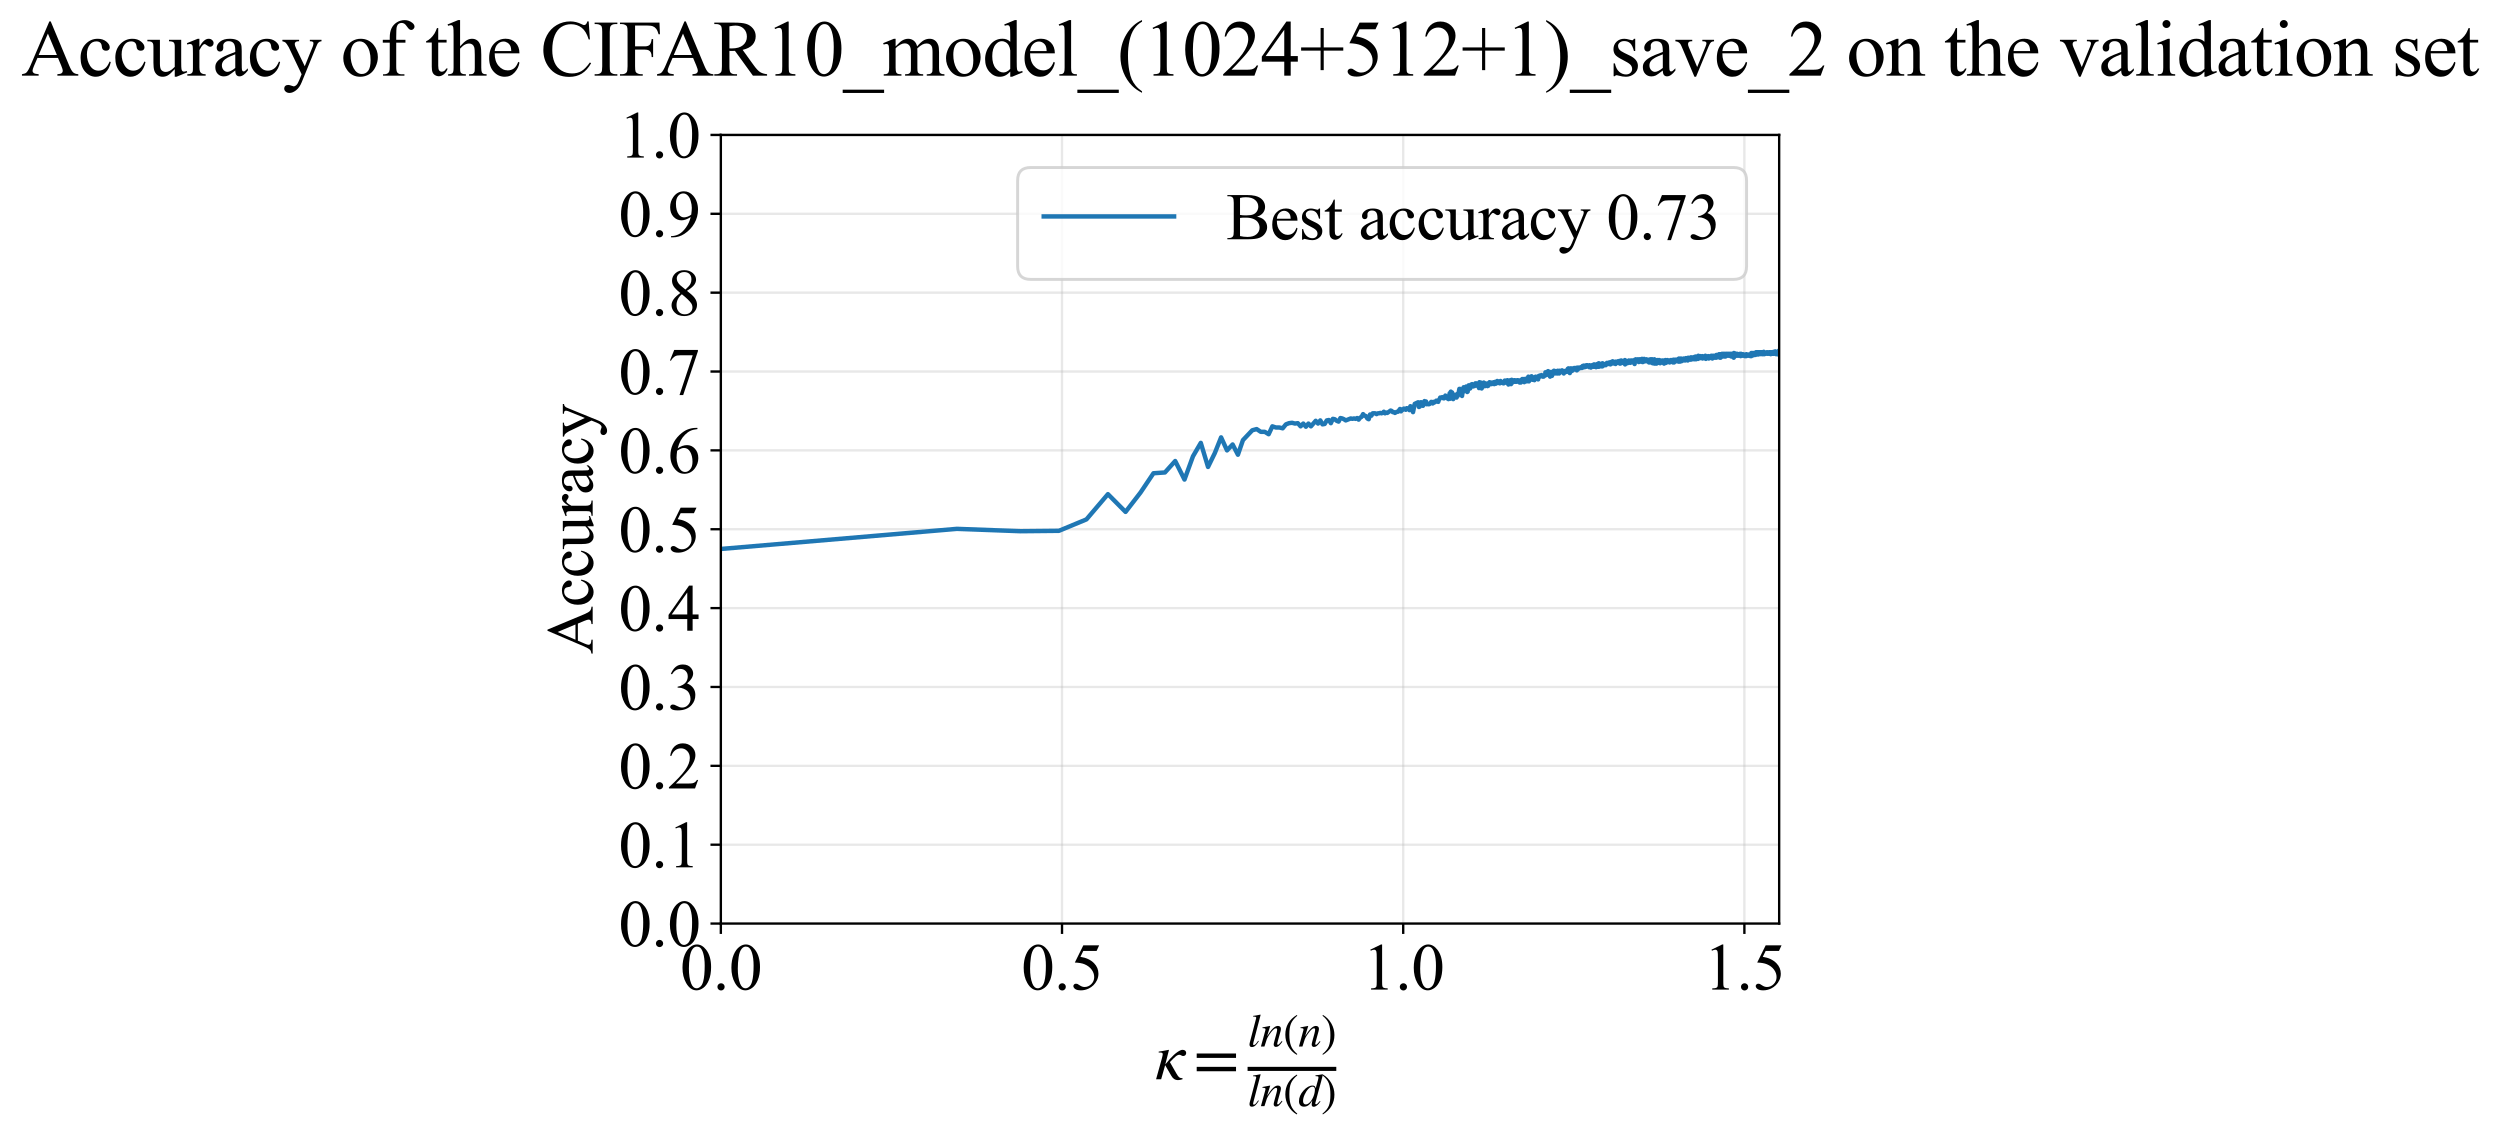 <?xml version="1.0" encoding="utf-8" standalone="no"?>
<!DOCTYPE svg PUBLIC "-//W3C//DTD SVG 1.1//EN"
  "http://www.w3.org/Graphics/SVG/1.1/DTD/svg11.dtd">
<svg xmlns:xlink="http://www.w3.org/1999/xlink" width="843.599pt" height="383.266pt" viewBox="0 0 843.599 383.266" xmlns="http://www.w3.org/2000/svg" version="1.1">
 <defs>
  <style type="text/css">*{stroke-linejoin: round; stroke-linecap: butt}</style>
 </defs>
 <g id="figure_1">
  <g id="patch_1">
   <path d="M 0 383.266 
L 843.599 383.266 
L 843.599 0 
L 0 0 
z
" style="fill: #ffffff"/>
  </g>
  <g id="axes_1">
   <g id="patch_2">
    <path d="M 243.24 311.644 
L 600.36 311.644 
L 600.36 45.532 
L 243.24 45.532 
z
" style="fill: #ffffff"/>
   </g>
   <g id="matplotlib.axis_1">
    <g id="xtick_1">
     <g id="line2d_1">
      <path d="M 243.24 311.644 
L 243.24 45.532 
" clip-path="url(#p7501c45e5e)" style="fill: none; stroke: #b0b0b0; stroke-opacity: 0.3; stroke-width: 0.8; stroke-linecap: square"/>
     </g>
     <g id="line2d_2">
      <defs>
       <path id="m54fdfb27b2" d="M 0 0 
L 0 3.5 
" style="stroke: #000000; stroke-width: 0.8"/>
      </defs>
      <g>
       <use xlink:href="#m54fdfb27b2" x="243.24" y="311.644" style="stroke: #000000; stroke-width: 0.8"/>
      </g>
     </g>
     <g id="text_1">
      <!-- 0.0 -->
      <g transform="translate(229.49 333.92) scale(0.22 -0.22)">
       <defs>
        <path id="TimesNewRomanPSMT-30" d="M 231 2094 
Q 231 2819 450 3342 
Q 669 3866 1031 4122 
Q 1313 4325 1613 4325 
Q 2100 4325 2488 3828 
Q 2972 3213 2972 2159 
Q 2972 1422 2759 906 
Q 2547 391 2217 158 
Q 1888 -75 1581 -75 
Q 975 -75 572 641 
Q 231 1244 231 2094 
z
M 844 2016 
Q 844 1141 1059 588 
Q 1238 122 1591 122 
Q 1759 122 1940 273 
Q 2122 425 2216 781 
Q 2359 1319 2359 2297 
Q 2359 3022 2209 3506 
Q 2097 3866 1919 4016 
Q 1791 4119 1609 4119 
Q 1397 4119 1231 3928 
Q 1006 3669 925 3112 
Q 844 2556 844 2016 
z
" transform="scale(0.016)"/>
        <path id="TimesNewRomanPSMT-2e" d="M 800 606 
Q 947 606 1047 504 
Q 1147 403 1147 259 
Q 1147 116 1045 14 
Q 944 -88 800 -88 
Q 656 -88 554 14 
Q 453 116 453 259 
Q 453 406 554 506 
Q 656 606 800 606 
z
" transform="scale(0.016)"/>
       </defs>
       <use xlink:href="#TimesNewRomanPSMT-30"/>
       <use xlink:href="#TimesNewRomanPSMT-2e" transform="translate(50 0)"/>
       <use xlink:href="#TimesNewRomanPSMT-30" transform="translate(75 0)"/>
      </g>
     </g>
    </g>
    <g id="xtick_2">
     <g id="line2d_3">
      <path d="M 358.368 311.644 
L 358.368 45.532 
" clip-path="url(#p7501c45e5e)" style="fill: none; stroke: #b0b0b0; stroke-opacity: 0.3; stroke-width: 0.8; stroke-linecap: square"/>
     </g>
     <g id="line2d_4">
      <g>
       <use xlink:href="#m54fdfb27b2" x="358.368" y="311.644" style="stroke: #000000; stroke-width: 0.8"/>
      </g>
     </g>
     <g id="text_2">
      <!-- 0.5 -->
      <g transform="translate(344.618 333.92) scale(0.22 -0.22)">
       <defs>
        <path id="TimesNewRomanPSMT-35" d="M 2778 4238 
L 2534 3706 
L 1259 3706 
L 981 3138 
Q 1809 3016 2294 2522 
Q 2709 2097 2709 1522 
Q 2709 1188 2573 903 
Q 2438 619 2231 419 
Q 2025 219 1772 97 
Q 1413 -75 1034 -75 
Q 653 -75 479 54 
Q 306 184 306 341 
Q 306 428 378 495 
Q 450 563 559 563 
Q 641 563 702 538 
Q 763 513 909 409 
Q 1144 247 1384 247 
Q 1750 247 2026 523 
Q 2303 800 2303 1197 
Q 2303 1581 2056 1914 
Q 1809 2247 1375 2428 
Q 1034 2569 447 2591 
L 1259 4238 
L 2778 4238 
z
" transform="scale(0.016)"/>
       </defs>
       <use xlink:href="#TimesNewRomanPSMT-30"/>
       <use xlink:href="#TimesNewRomanPSMT-2e" transform="translate(50 0)"/>
       <use xlink:href="#TimesNewRomanPSMT-35" transform="translate(75 0)"/>
      </g>
     </g>
    </g>
    <g id="xtick_3">
     <g id="line2d_5">
      <path d="M 473.497 311.644 
L 473.497 45.532 
" clip-path="url(#p7501c45e5e)" style="fill: none; stroke: #b0b0b0; stroke-opacity: 0.3; stroke-width: 0.8; stroke-linecap: square"/>
     </g>
     <g id="line2d_6">
      <g>
       <use xlink:href="#m54fdfb27b2" x="473.497" y="311.644" style="stroke: #000000; stroke-width: 0.8"/>
      </g>
     </g>
     <g id="text_3">
      <!-- 1.0 -->
      <g transform="translate(459.747 333.92) scale(0.22 -0.22)">
       <defs>
        <path id="TimesNewRomanPSMT-31" d="M 750 3822 
L 1781 4325 
L 1884 4325 
L 1884 747 
Q 1884 391 1914 303 
Q 1944 216 2037 169 
Q 2131 122 2419 116 
L 2419 0 
L 825 0 
L 825 116 
Q 1125 122 1212 167 
Q 1300 213 1334 289 
Q 1369 366 1369 747 
L 1369 3034 
Q 1369 3497 1338 3628 
Q 1316 3728 1258 3775 
Q 1200 3822 1119 3822 
Q 1003 3822 797 3725 
L 750 3822 
z
" transform="scale(0.016)"/>
       </defs>
       <use xlink:href="#TimesNewRomanPSMT-31"/>
       <use xlink:href="#TimesNewRomanPSMT-2e" transform="translate(50 0)"/>
       <use xlink:href="#TimesNewRomanPSMT-30" transform="translate(75 0)"/>
      </g>
     </g>
    </g>
    <g id="xtick_4">
     <g id="line2d_7">
      <path d="M 588.625 311.644 
L 588.625 45.532 
" clip-path="url(#p7501c45e5e)" style="fill: none; stroke: #b0b0b0; stroke-opacity: 0.3; stroke-width: 0.8; stroke-linecap: square"/>
     </g>
     <g id="line2d_8">
      <g>
       <use xlink:href="#m54fdfb27b2" x="588.625" y="311.644" style="stroke: #000000; stroke-width: 0.8"/>
      </g>
     </g>
     <g id="text_4">
      <!-- 1.5 -->
      <g transform="translate(574.875 333.92) scale(0.22 -0.22)">
       <use xlink:href="#TimesNewRomanPSMT-31"/>
       <use xlink:href="#TimesNewRomanPSMT-2e" transform="translate(50 0)"/>
       <use xlink:href="#TimesNewRomanPSMT-35" transform="translate(75 0)"/>
      </g>
     </g>
    </g>
    <g id="text_5">
     <!-- $\kappa  = \frac{ln(n)}{ln(d)}$ -->
     <g transform="translate(389.79 364.186) scale(0.22 -0.22)">
      <defs>
       <path id="STIXGeneral-Italic-3ba" d="M 979 1440 
L 998 1446 
Q 1850 2541 2464 2790 
Q 2547 2822 2630 2822 
Q 2797 2822 2886 2736 
Q 2976 2650 2976 2522 
Q 2976 2387 2893 2307 
Q 2810 2227 2682 2227 
Q 2605 2227 2502 2288 
Q 2400 2349 2336 2349 
Q 2170 2349 1990 2205 
Q 1811 2061 1414 1645 
L 2042 544 
Q 2202 262 2310 182 
Q 2419 102 2624 102 
L 2624 0 
Q 2374 -83 2182 -83 
Q 1786 -83 1555 326 
L 960 1350 
L 576 0 
L 90 0 
L 640 1978 
Q 730 2317 730 2406 
Q 730 2560 518 2560 
L 339 2560 
L 339 2650 
Q 678 2694 1306 2822 
L 1325 2803 
L 979 1440 
z
" transform="scale(0.016)"/>
       <path id="STIXGeneral-Regular-3d" d="M 4077 2048 
L 307 2048 
L 307 2470 
L 4077 2470 
L 4077 2048 
z
M 4077 768 
L 307 768 
L 307 1190 
L 4077 1190 
L 4077 768 
z
" transform="scale(0.016)"/>
       <path id="STIXGeneral-Italic-6c" d="M 1786 4339 
L 806 595 
Q 755 410 755 320 
Q 755 205 864 205 
Q 1037 205 1293 570 
L 1453 794 
L 1542 730 
Q 1254 275 1046 102 
Q 838 -70 576 -70 
Q 262 -70 262 288 
Q 262 397 288 480 
L 1165 3834 
Q 1184 3898 1184 3955 
Q 1184 4096 870 4096 
L 755 4096 
L 755 4198 
Q 1203 4250 1747 4371 
L 1786 4339 
z
" transform="scale(0.016)"/>
       <path id="STIXGeneral-Italic-6e" d="M 2944 749 
L 3034 666 
Q 2707 218 2534 80 
Q 2362 -58 2138 -58 
Q 2010 -58 1923 28 
Q 1837 115 1837 288 
Q 1837 390 1939 768 
L 2221 1805 
Q 2310 2150 2310 2310 
Q 2310 2496 2157 2496 
Q 1971 2496 1750 2275 
Q 1530 2054 1210 1587 
Q 998 1274 899 1024 
Q 800 774 570 0 
L 90 0 
L 704 2240 
Q 717 2304 717 2349 
Q 717 2445 630 2480 
Q 544 2515 301 2522 
L 301 2624 
Q 550 2675 857 2729 
Q 1165 2784 1338 2822 
L 1363 2810 
L 934 1414 
Q 1408 2170 1753 2496 
Q 2099 2822 2413 2822 
Q 2611 2822 2720 2716 
Q 2829 2611 2829 2432 
Q 2829 2272 2765 2048 
L 2406 749 
Q 2317 429 2317 358 
Q 2317 243 2419 243 
Q 2541 243 2810 582 
Q 2854 634 2944 749 
z
" transform="scale(0.016)"/>
       <path id="STIXGeneral-Regular-28" d="M 1946 -1030 
L 1869 -1133 
Q 1126 -710 716 32 
Q 307 774 307 1613 
Q 307 3386 1888 4326 
L 1946 4224 
Q 1293 3667 1075 3126 
Q 858 2586 858 1632 
Q 858 685 1082 96 
Q 1306 -493 1946 -1030 
z
" transform="scale(0.016)"/>
       <path id="STIXGeneral-Regular-29" d="M 186 4224 
L 262 4326 
Q 992 3891 1408 3148 
Q 1824 2406 1824 1581 
Q 1824 -166 243 -1133 
L 186 -1030 
Q 845 -486 1059 54 
Q 1274 595 1274 1562 
Q 1274 2534 1059 3120 
Q 845 3706 186 4224 
z
" transform="scale(0.016)"/>
       <path id="STIXGeneral-Italic-64" d="M 3334 4371 
L 3373 4333 
L 3123 3360 
L 2739 1958 
Q 2323 429 2323 384 
Q 2323 256 2438 256 
Q 2522 256 2614 336 
Q 2707 416 2963 710 
L 3040 646 
Q 2547 -83 2099 -83 
Q 1978 -83 1907 -6 
Q 1837 70 1837 205 
Q 1837 397 1920 774 
Q 1645 307 1379 118 
Q 1114 -70 781 -70 
Q 461 -70 278 125 
Q 96 320 96 678 
Q 96 1440 713 2131 
Q 1331 2822 1965 2822 
Q 2163 2822 2256 2732 
Q 2349 2643 2381 2451 
L 2387 2451 
L 2675 3494 
Q 2765 3808 2765 3949 
Q 2765 4051 2694 4076 
Q 2624 4102 2355 4115 
L 2355 4224 
Q 2848 4269 3334 4371 
z
M 2278 2310 
Q 2278 2477 2185 2576 
Q 2093 2675 1978 2675 
Q 1677 2675 1395 2381 
Q 1075 2042 864 1571 
Q 653 1101 653 704 
Q 653 486 752 361 
Q 851 237 1024 237 
Q 1312 237 1606 550 
Q 1901 864 2089 1350 
Q 2278 1837 2278 2310 
z
" transform="scale(0.016)"/>
      </defs>
      <use xlink:href="#STIXGeneral-Italic-3ba" transform="translate(0 0.003)"/>
      <use xlink:href="#STIXGeneral-Regular-3d" transform="translate(58.84 0.003)"/>
      <use xlink:href="#STIXGeneral-Italic-6c" transform="translate(141.78 50.192) scale(0.7)"/>
      <use xlink:href="#STIXGeneral-Italic-6e" transform="translate(161.24 50.192) scale(0.7)"/>
      <use xlink:href="#STIXGeneral-Regular-28" transform="translate(196.24 50.192) scale(0.7)"/>
      <use xlink:href="#STIXGeneral-Italic-6e" transform="translate(219.55 50.192) scale(0.7)"/>
      <use xlink:href="#STIXGeneral-Regular-29" transform="translate(254.55 50.192) scale(0.7)"/>
      <use xlink:href="#STIXGeneral-Italic-6c" transform="translate(141.78 -41.258) scale(0.7)"/>
      <use xlink:href="#STIXGeneral-Italic-6e" transform="translate(161.24 -41.258) scale(0.7)"/>
      <use xlink:href="#STIXGeneral-Regular-28" transform="translate(196.24 -41.258) scale(0.7)"/>
      <use xlink:href="#STIXGeneral-Italic-64" transform="translate(219.55 -41.258) scale(0.7)"/>
      <use xlink:href="#STIXGeneral-Regular-29" transform="translate(254.55 -41.258) scale(0.7)"/>
      <path d="M 141.78 12.8 
L 141.78 19.05 
L 277.86 19.05 
L 277.86 12.8 
L 141.78 12.8 
z
"/>
     </g>
    </g>
   </g>
   <g id="matplotlib.axis_2">
    <g id="ytick_1">
     <g id="line2d_9">
      <path d="M 243.24 311.644 
L 600.36 311.644 
" clip-path="url(#p7501c45e5e)" style="fill: none; stroke: #b0b0b0; stroke-opacity: 0.3; stroke-width: 0.8; stroke-linecap: square"/>
     </g>
     <g id="line2d_10">
      <defs>
       <path id="m894d960d35" d="M 0 0 
L -3.5 0 
" style="stroke: #000000; stroke-width: 0.8"/>
      </defs>
      <g>
       <use xlink:href="#m894d960d35" x="243.24" y="311.644" style="stroke: #000000; stroke-width: 0.8"/>
      </g>
     </g>
     <g id="text_6">
      <!-- 0.0 -->
      <g transform="translate(208.74 319.282) scale(0.22 -0.22)">
       <use xlink:href="#TimesNewRomanPSMT-30"/>
       <use xlink:href="#TimesNewRomanPSMT-2e" transform="translate(50 0)"/>
       <use xlink:href="#TimesNewRomanPSMT-30" transform="translate(75 0)"/>
      </g>
     </g>
    </g>
    <g id="ytick_2">
     <g id="line2d_11">
      <path d="M 243.24 285.032 
L 600.36 285.032 
" clip-path="url(#p7501c45e5e)" style="fill: none; stroke: #b0b0b0; stroke-opacity: 0.3; stroke-width: 0.8; stroke-linecap: square"/>
     </g>
     <g id="line2d_12">
      <g>
       <use xlink:href="#m894d960d35" x="243.24" y="285.032" style="stroke: #000000; stroke-width: 0.8"/>
      </g>
     </g>
     <g id="text_7">
      <!-- 0.1 -->
      <g transform="translate(208.74 292.67) scale(0.22 -0.22)">
       <use xlink:href="#TimesNewRomanPSMT-30"/>
       <use xlink:href="#TimesNewRomanPSMT-2e" transform="translate(50 0)"/>
       <use xlink:href="#TimesNewRomanPSMT-31" transform="translate(75 0)"/>
      </g>
     </g>
    </g>
    <g id="ytick_3">
     <g id="line2d_13">
      <path d="M 243.24 258.421 
L 600.36 258.421 
" clip-path="url(#p7501c45e5e)" style="fill: none; stroke: #b0b0b0; stroke-opacity: 0.3; stroke-width: 0.8; stroke-linecap: square"/>
     </g>
     <g id="line2d_14">
      <g>
       <use xlink:href="#m894d960d35" x="243.24" y="258.421" style="stroke: #000000; stroke-width: 0.8"/>
      </g>
     </g>
     <g id="text_8">
      <!-- 0.2 -->
      <g transform="translate(208.74 266.059) scale(0.22 -0.22)">
       <defs>
        <path id="TimesNewRomanPSMT-32" d="M 2934 816 
L 2638 0 
L 138 0 
L 138 116 
Q 1241 1122 1691 1759 
Q 2141 2397 2141 2925 
Q 2141 3328 1894 3587 
Q 1647 3847 1303 3847 
Q 991 3847 742 3664 
Q 494 3481 375 3128 
L 259 3128 
Q 338 3706 661 4015 
Q 984 4325 1469 4325 
Q 1984 4325 2329 3994 
Q 2675 3663 2675 3213 
Q 2675 2891 2525 2569 
Q 2294 2063 1775 1497 
Q 997 647 803 472 
L 1909 472 
Q 2247 472 2383 497 
Q 2519 522 2628 598 
Q 2738 675 2819 816 
L 2934 816 
z
" transform="scale(0.016)"/>
       </defs>
       <use xlink:href="#TimesNewRomanPSMT-30"/>
       <use xlink:href="#TimesNewRomanPSMT-2e" transform="translate(50 0)"/>
       <use xlink:href="#TimesNewRomanPSMT-32" transform="translate(75 0)"/>
      </g>
     </g>
    </g>
    <g id="ytick_4">
     <g id="line2d_15">
      <path d="M 243.24 231.81 
L 600.36 231.81 
" clip-path="url(#p7501c45e5e)" style="fill: none; stroke: #b0b0b0; stroke-opacity: 0.3; stroke-width: 0.8; stroke-linecap: square"/>
     </g>
     <g id="line2d_16">
      <g>
       <use xlink:href="#m894d960d35" x="243.24" y="231.81" style="stroke: #000000; stroke-width: 0.8"/>
      </g>
     </g>
     <g id="text_9">
      <!-- 0.3 -->
      <g transform="translate(208.74 239.448) scale(0.22 -0.22)">
       <defs>
        <path id="TimesNewRomanPSMT-33" d="M 325 3431 
Q 506 3859 782 4092 
Q 1059 4325 1472 4325 
Q 1981 4325 2253 3994 
Q 2459 3747 2459 3466 
Q 2459 3003 1878 2509 
Q 2269 2356 2469 2072 
Q 2669 1788 2669 1403 
Q 2669 853 2319 450 
Q 1863 -75 997 -75 
Q 569 -75 414 31 
Q 259 138 259 259 
Q 259 350 332 419 
Q 406 488 509 488 
Q 588 488 669 463 
Q 722 447 909 348 
Q 1097 250 1169 231 
Q 1284 197 1416 197 
Q 1734 197 1970 444 
Q 2206 691 2206 1028 
Q 2206 1275 2097 1509 
Q 2016 1684 1919 1775 
Q 1784 1900 1550 2001 
Q 1316 2103 1072 2103 
L 972 2103 
L 972 2197 
Q 1219 2228 1467 2375 
Q 1716 2522 1828 2728 
Q 1941 2934 1941 3181 
Q 1941 3503 1739 3701 
Q 1538 3900 1238 3900 
Q 753 3900 428 3381 
L 325 3431 
z
" transform="scale(0.016)"/>
       </defs>
       <use xlink:href="#TimesNewRomanPSMT-30"/>
       <use xlink:href="#TimesNewRomanPSMT-2e" transform="translate(50 0)"/>
       <use xlink:href="#TimesNewRomanPSMT-33" transform="translate(75 0)"/>
      </g>
     </g>
    </g>
    <g id="ytick_5">
     <g id="line2d_17">
      <path d="M 243.24 205.199 
L 600.36 205.199 
" clip-path="url(#p7501c45e5e)" style="fill: none; stroke: #b0b0b0; stroke-opacity: 0.3; stroke-width: 0.8; stroke-linecap: square"/>
     </g>
     <g id="line2d_18">
      <g>
       <use xlink:href="#m894d960d35" x="243.24" y="205.199" style="stroke: #000000; stroke-width: 0.8"/>
      </g>
     </g>
     <g id="text_10">
      <!-- 0.4 -->
      <g transform="translate(208.74 212.837) scale(0.22 -0.22)">
       <defs>
        <path id="TimesNewRomanPSMT-34" d="M 2978 1563 
L 2978 1119 
L 2409 1119 
L 2409 0 
L 1894 0 
L 1894 1119 
L 100 1119 
L 100 1519 
L 2066 4325 
L 2409 4325 
L 2409 1563 
L 2978 1563 
z
M 1894 1563 
L 1894 3666 
L 406 1563 
L 1894 1563 
z
" transform="scale(0.016)"/>
       </defs>
       <use xlink:href="#TimesNewRomanPSMT-30"/>
       <use xlink:href="#TimesNewRomanPSMT-2e" transform="translate(50 0)"/>
       <use xlink:href="#TimesNewRomanPSMT-34" transform="translate(75 0)"/>
      </g>
     </g>
    </g>
    <g id="ytick_6">
     <g id="line2d_19">
      <path d="M 243.24 178.588 
L 600.36 178.588 
" clip-path="url(#p7501c45e5e)" style="fill: none; stroke: #b0b0b0; stroke-opacity: 0.3; stroke-width: 0.8; stroke-linecap: square"/>
     </g>
     <g id="line2d_20">
      <g>
       <use xlink:href="#m894d960d35" x="243.24" y="178.588" style="stroke: #000000; stroke-width: 0.8"/>
      </g>
     </g>
     <g id="text_11">
      <!-- 0.5 -->
      <g transform="translate(208.74 186.226) scale(0.22 -0.22)">
       <use xlink:href="#TimesNewRomanPSMT-30"/>
       <use xlink:href="#TimesNewRomanPSMT-2e" transform="translate(50 0)"/>
       <use xlink:href="#TimesNewRomanPSMT-35" transform="translate(75 0)"/>
      </g>
     </g>
    </g>
    <g id="ytick_7">
     <g id="line2d_21">
      <path d="M 243.24 151.976 
L 600.36 151.976 
" clip-path="url(#p7501c45e5e)" style="fill: none; stroke: #b0b0b0; stroke-opacity: 0.3; stroke-width: 0.8; stroke-linecap: square"/>
     </g>
     <g id="line2d_22">
      <g>
       <use xlink:href="#m894d960d35" x="243.24" y="151.976" style="stroke: #000000; stroke-width: 0.8"/>
      </g>
     </g>
     <g id="text_12">
      <!-- 0.6 -->
      <g transform="translate(208.74 159.614) scale(0.22 -0.22)">
       <defs>
        <path id="TimesNewRomanPSMT-36" d="M 2869 4325 
L 2869 4209 
Q 2456 4169 2195 4045 
Q 1934 3922 1679 3669 
Q 1425 3416 1258 3105 
Q 1091 2794 978 2366 
Q 1428 2675 1881 2675 
Q 2316 2675 2634 2325 
Q 2953 1975 2953 1425 
Q 2953 894 2631 456 
Q 2244 -75 1606 -75 
Q 1172 -75 869 213 
Q 275 772 275 1663 
Q 275 2231 503 2743 
Q 731 3256 1154 3653 
Q 1578 4050 1965 4187 
Q 2353 4325 2688 4325 
L 2869 4325 
z
M 925 2138 
Q 869 1716 869 1456 
Q 869 1156 980 804 
Q 1091 453 1309 247 
Q 1469 100 1697 100 
Q 1969 100 2183 356 
Q 2397 613 2397 1088 
Q 2397 1622 2184 2012 
Q 1972 2403 1581 2403 
Q 1463 2403 1327 2353 
Q 1191 2303 925 2138 
z
" transform="scale(0.016)"/>
       </defs>
       <use xlink:href="#TimesNewRomanPSMT-30"/>
       <use xlink:href="#TimesNewRomanPSMT-2e" transform="translate(50 0)"/>
       <use xlink:href="#TimesNewRomanPSMT-36" transform="translate(75 0)"/>
      </g>
     </g>
    </g>
    <g id="ytick_8">
     <g id="line2d_23">
      <path d="M 243.24 125.365 
L 600.36 125.365 
" clip-path="url(#p7501c45e5e)" style="fill: none; stroke: #b0b0b0; stroke-opacity: 0.3; stroke-width: 0.8; stroke-linecap: square"/>
     </g>
     <g id="line2d_24">
      <g>
       <use xlink:href="#m894d960d35" x="243.24" y="125.365" style="stroke: #000000; stroke-width: 0.8"/>
      </g>
     </g>
     <g id="text_13">
      <!-- 0.7 -->
      <g transform="translate(208.74 133.003) scale(0.22 -0.22)">
       <defs>
        <path id="TimesNewRomanPSMT-37" d="M 644 4238 
L 2916 4238 
L 2916 4119 
L 1503 -88 
L 1153 -88 
L 2419 3728 
L 1253 3728 
Q 900 3728 750 3644 
Q 488 3500 328 3200 
L 238 3234 
L 644 4238 
z
" transform="scale(0.016)"/>
       </defs>
       <use xlink:href="#TimesNewRomanPSMT-30"/>
       <use xlink:href="#TimesNewRomanPSMT-2e" transform="translate(50 0)"/>
       <use xlink:href="#TimesNewRomanPSMT-37" transform="translate(75 0)"/>
      </g>
     </g>
    </g>
    <g id="ytick_9">
     <g id="line2d_25">
      <path d="M 243.24 98.754 
L 600.36 98.754 
" clip-path="url(#p7501c45e5e)" style="fill: none; stroke: #b0b0b0; stroke-opacity: 0.3; stroke-width: 0.8; stroke-linecap: square"/>
     </g>
     <g id="line2d_26">
      <g>
       <use xlink:href="#m894d960d35" x="243.24" y="98.754" style="stroke: #000000; stroke-width: 0.8"/>
      </g>
     </g>
     <g id="text_14">
      <!-- 0.8 -->
      <g transform="translate(208.74 106.392) scale(0.22 -0.22)">
       <defs>
        <path id="TimesNewRomanPSMT-38" d="M 1228 2134 
Q 725 2547 579 2797 
Q 434 3047 434 3316 
Q 434 3728 753 4026 
Q 1072 4325 1600 4325 
Q 2113 4325 2425 4047 
Q 2738 3769 2738 3413 
Q 2738 3175 2569 2928 
Q 2400 2681 1866 2347 
Q 2416 1922 2594 1678 
Q 2831 1359 2831 1006 
Q 2831 559 2490 242 
Q 2150 -75 1597 -75 
Q 994 -75 656 303 
Q 388 606 388 966 
Q 388 1247 577 1523 
Q 766 1800 1228 2134 
z
M 1719 2469 
Q 2094 2806 2194 3001 
Q 2294 3197 2294 3444 
Q 2294 3772 2109 3958 
Q 1925 4144 1606 4144 
Q 1288 4144 1088 3959 
Q 888 3775 888 3528 
Q 888 3366 970 3203 
Q 1053 3041 1206 2894 
L 1719 2469 
z
M 1375 2016 
Q 1116 1797 991 1539 
Q 866 1281 866 981 
Q 866 578 1086 336 
Q 1306 94 1647 94 
Q 1984 94 2187 284 
Q 2391 475 2391 747 
Q 2391 972 2272 1150 
Q 2050 1481 1375 2016 
z
" transform="scale(0.016)"/>
       </defs>
       <use xlink:href="#TimesNewRomanPSMT-30"/>
       <use xlink:href="#TimesNewRomanPSMT-2e" transform="translate(50 0)"/>
       <use xlink:href="#TimesNewRomanPSMT-38" transform="translate(75 0)"/>
      </g>
     </g>
    </g>
    <g id="ytick_10">
     <g id="line2d_27">
      <path d="M 243.24 72.143 
L 600.36 72.143 
" clip-path="url(#p7501c45e5e)" style="fill: none; stroke: #b0b0b0; stroke-opacity: 0.3; stroke-width: 0.8; stroke-linecap: square"/>
     </g>
     <g id="line2d_28">
      <g>
       <use xlink:href="#m894d960d35" x="243.24" y="72.143" style="stroke: #000000; stroke-width: 0.8"/>
      </g>
     </g>
     <g id="text_15">
      <!-- 0.9 -->
      <g transform="translate(208.74 79.781) scale(0.22 -0.22)">
       <defs>
        <path id="TimesNewRomanPSMT-39" d="M 338 -88 
L 338 28 
Q 744 34 1094 217 
Q 1444 400 1770 856 
Q 2097 1313 2225 1859 
Q 1734 1544 1338 1544 
Q 891 1544 572 1889 
Q 253 2234 253 2806 
Q 253 3363 572 3797 
Q 956 4325 1575 4325 
Q 2097 4325 2469 3894 
Q 2925 3359 2925 2575 
Q 2925 1869 2578 1258 
Q 2231 647 1613 244 
Q 1109 -88 516 -88 
L 338 -88 
z
M 2275 2091 
Q 2331 2497 2331 2741 
Q 2331 3044 2228 3395 
Q 2125 3747 1936 3934 
Q 1747 4122 1506 4122 
Q 1228 4122 1018 3872 
Q 809 3622 809 3128 
Q 809 2469 1088 2097 
Q 1291 1828 1588 1828 
Q 1731 1828 1928 1897 
Q 2125 1966 2275 2091 
z
" transform="scale(0.016)"/>
       </defs>
       <use xlink:href="#TimesNewRomanPSMT-30"/>
       <use xlink:href="#TimesNewRomanPSMT-2e" transform="translate(50 0)"/>
       <use xlink:href="#TimesNewRomanPSMT-39" transform="translate(75 0)"/>
      </g>
     </g>
    </g>
    <g id="ytick_11">
     <g id="line2d_29">
      <path d="M 243.24 45.532 
L 600.36 45.532 
" clip-path="url(#p7501c45e5e)" style="fill: none; stroke: #b0b0b0; stroke-opacity: 0.3; stroke-width: 0.8; stroke-linecap: square"/>
     </g>
     <g id="line2d_30">
      <g>
       <use xlink:href="#m894d960d35" x="243.24" y="45.532" style="stroke: #000000; stroke-width: 0.8"/>
      </g>
     </g>
     <g id="text_16">
      <!-- 1.0 -->
      <g transform="translate(208.74 53.17) scale(0.22 -0.22)">
       <use xlink:href="#TimesNewRomanPSMT-31"/>
       <use xlink:href="#TimesNewRomanPSMT-2e" transform="translate(50 0)"/>
       <use xlink:href="#TimesNewRomanPSMT-30" transform="translate(75 0)"/>
      </g>
     </g>
    </g>
    <g id="text_17">
     <!-- Accuracy -->
     <g transform="translate(199.992 220.726) rotate(-90) scale(0.22 -0.22)">
      <defs>
       <path id="TimesNewRomanPSMT-41" d="M 2928 1419 
L 1288 1419 
L 1000 750 
Q 894 503 894 381 
Q 894 284 986 211 
Q 1078 138 1384 116 
L 1384 0 
L 50 0 
L 50 116 
Q 316 163 394 238 
Q 553 388 747 847 
L 2238 4334 
L 2347 4334 
L 3822 809 
Q 4000 384 4145 257 
Q 4291 131 4550 116 
L 4550 0 
L 2878 0 
L 2878 116 
Q 3131 128 3220 200 
Q 3309 272 3309 375 
Q 3309 513 3184 809 
L 2928 1419 
z
M 2841 1650 
L 2122 3363 
L 1384 1650 
L 2841 1650 
z
" transform="scale(0.016)"/>
       <path id="TimesNewRomanPSMT-63" d="M 2631 1088 
Q 2516 522 2178 217 
Q 1841 -88 1431 -88 
Q 944 -88 581 321 
Q 219 731 219 1428 
Q 219 2103 620 2525 
Q 1022 2947 1584 2947 
Q 2006 2947 2278 2723 
Q 2550 2500 2550 2259 
Q 2550 2141 2473 2067 
Q 2397 1994 2259 1994 
Q 2075 1994 1981 2113 
Q 1928 2178 1911 2362 
Q 1894 2547 1784 2644 
Q 1675 2738 1481 2738 
Q 1169 2738 978 2506 
Q 725 2200 725 1697 
Q 725 1184 976 792 
Q 1228 400 1656 400 
Q 1963 400 2206 609 
Q 2378 753 2541 1131 
L 2631 1088 
z
" transform="scale(0.016)"/>
       <path id="TimesNewRomanPSMT-75" d="M 2709 2863 
L 2709 1128 
Q 2709 631 2732 520 
Q 2756 409 2807 365 
Q 2859 322 2928 322 
Q 3025 322 3147 375 
L 3191 266 
L 2334 -88 
L 2194 -88 
L 2194 519 
Q 1825 119 1631 15 
Q 1438 -88 1222 -88 
Q 981 -88 804 51 
Q 628 191 559 409 
Q 491 628 491 1028 
L 491 2306 
Q 491 2509 447 2587 
Q 403 2666 317 2708 
Q 231 2750 6 2747 
L 6 2863 
L 1009 2863 
L 1009 947 
Q 1009 547 1148 422 
Q 1288 297 1484 297 
Q 1619 297 1789 381 
Q 1959 466 2194 703 
L 2194 2325 
Q 2194 2569 2105 2655 
Q 2016 2741 1734 2747 
L 1734 2863 
L 2709 2863 
z
" transform="scale(0.016)"/>
       <path id="TimesNewRomanPSMT-72" d="M 1038 2947 
L 1038 2303 
Q 1397 2947 1775 2947 
Q 1947 2947 2059 2842 
Q 2172 2738 2172 2600 
Q 2172 2478 2090 2393 
Q 2009 2309 1897 2309 
Q 1788 2309 1652 2417 
Q 1516 2525 1450 2525 
Q 1394 2525 1328 2463 
Q 1188 2334 1038 2041 
L 1038 669 
Q 1038 431 1097 309 
Q 1138 225 1241 169 
Q 1344 113 1538 113 
L 1538 0 
L 72 0 
L 72 113 
Q 291 113 397 181 
Q 475 231 506 341 
Q 522 394 522 644 
L 522 1753 
Q 522 2253 501 2348 
Q 481 2444 426 2487 
Q 372 2531 291 2531 
Q 194 2531 72 2484 
L 41 2597 
L 906 2947 
L 1038 2947 
z
" transform="scale(0.016)"/>
       <path id="TimesNewRomanPSMT-61" d="M 1822 413 
Q 1381 72 1269 19 
Q 1100 -59 909 -59 
Q 613 -59 420 144 
Q 228 347 228 678 
Q 228 888 322 1041 
Q 450 1253 767 1440 
Q 1084 1628 1822 1897 
L 1822 2009 
Q 1822 2438 1686 2597 
Q 1550 2756 1291 2756 
Q 1094 2756 978 2650 
Q 859 2544 859 2406 
L 866 2225 
Q 866 2081 792 2003 
Q 719 1925 600 1925 
Q 484 1925 411 2006 
Q 338 2088 338 2228 
Q 338 2497 613 2722 
Q 888 2947 1384 2947 
Q 1766 2947 2009 2819 
Q 2194 2722 2281 2516 
Q 2338 2381 2338 1966 
L 2338 994 
Q 2338 584 2353 492 
Q 2369 400 2405 369 
Q 2441 338 2488 338 
Q 2538 338 2575 359 
Q 2641 400 2828 588 
L 2828 413 
Q 2478 -56 2159 -56 
Q 2006 -56 1915 50 
Q 1825 156 1822 413 
z
M 1822 616 
L 1822 1706 
Q 1350 1519 1213 1441 
Q 966 1303 859 1153 
Q 753 1003 753 825 
Q 753 600 887 451 
Q 1022 303 1197 303 
Q 1434 303 1822 616 
z
" transform="scale(0.016)"/>
       <path id="TimesNewRomanPSMT-79" d="M 38 2863 
L 1372 2863 
L 1372 2747 
L 1306 2747 
Q 1166 2747 1095 2686 
Q 1025 2625 1025 2534 
Q 1025 2413 1128 2197 
L 1825 753 
L 2466 2334 
Q 2519 2463 2519 2588 
Q 2519 2644 2497 2672 
Q 2472 2706 2419 2726 
Q 2366 2747 2231 2747 
L 2231 2863 
L 3163 2863 
L 3163 2747 
Q 3047 2734 2984 2696 
Q 2922 2659 2847 2556 
Q 2819 2513 2741 2316 
L 1575 -541 
Q 1406 -956 1132 -1168 
Q 859 -1381 606 -1381 
Q 422 -1381 303 -1275 
Q 184 -1169 184 -1031 
Q 184 -900 270 -820 
Q 356 -741 506 -741 
Q 609 -741 788 -809 
Q 913 -856 944 -856 
Q 1038 -856 1148 -759 
Q 1259 -663 1372 -384 
L 1575 113 
L 547 2272 
Q 500 2369 397 2513 
Q 319 2622 269 2659 
Q 197 2709 38 2747 
L 38 2863 
z
" transform="scale(0.016)"/>
      </defs>
      <use xlink:href="#TimesNewRomanPSMT-41"/>
      <use xlink:href="#TimesNewRomanPSMT-63" transform="translate(72.217 0)"/>
      <use xlink:href="#TimesNewRomanPSMT-63" transform="translate(116.602 0)"/>
      <use xlink:href="#TimesNewRomanPSMT-75" transform="translate(160.986 0)"/>
      <use xlink:href="#TimesNewRomanPSMT-72" transform="translate(210.986 0)"/>
      <use xlink:href="#TimesNewRomanPSMT-61" transform="translate(244.287 0)"/>
      <use xlink:href="#TimesNewRomanPSMT-63" transform="translate(288.672 0)"/>
      <use xlink:href="#TimesNewRomanPSMT-79" transform="translate(333.057 0)"/>
     </g>
    </g>
   </g>
   <g id="line2d_31">
    <path d="M 243.24 185.24 
L 322.902 178.454 
L 344.383 179.253 
L 357.32 179.12 
L 366.608 175.261 
L 373.858 166.746 
L 379.806 172.733 
L 384.849 166.213 
L 389.226 159.694 
L 393.093 159.427 
L 396.557 155.569 
L 399.693 161.822 
L 402.558 153.972 
L 405.196 149.448 
L 407.64 157.565 
L 409.916 152.908 
L 412.046 147.585 
L 414.048 151.976 
L 415.936 149.98 
L 417.722 153.44 
L 419.418 148.517 
L 422.569 145.19 
L 424.039 144.791 
L 425.447 145.723 
L 426.797 145.723 
L 428.095 146.521 
L 429.344 143.86 
L 430.548 144.259 
L 431.709 144.259 
L 432.832 144.525 
L 433.917 143.195 
L 434.969 142.795 
L 435.988 142.662 
L 436.976 142.928 
L 437.937 142.795 
L 438.87 143.86 
L 439.777 142.928 
L 440.661 143.993 
L 441.522 142.928 
L 442.361 143.86 
L 443.977 141.997 
L 444.757 142.928 
L 445.519 141.864 
L 446.264 143.195 
L 446.993 143.062 
L 447.705 141.864 
L 448.403 141.731 
L 449.087 142.795 
L 449.757 141.332 
L 450.413 141.465 
L 451.057 141.997 
L 451.689 142.263 
L 452.308 141.066 
L 452.917 141.199 
L 453.514 141.465 
L 454.101 141.864 
L 455.802 141.199 
L 456.35 141.332 
L 456.89 141.199 
L 457.42 141.332 
L 457.943 141.066 
L 458.457 141.598 
L 458.963 140.933 
L 459.462 140.667 
L 459.953 139.735 
L 460.438 140.267 
L 460.915 140.4 
L 461.386 141.199 
L 461.849 141.465 
L 462.307 139.868 
L 462.758 140.267 
L 463.204 139.469 
L 464.077 139.469 
L 464.505 139.735 
L 464.928 139.469 
L 465.345 139.469 
L 465.757 139.336 
L 466.164 139.469 
L 466.566 139.336 
L 466.964 138.937 
L 467.356 139.469 
L 467.744 139.203 
L 468.128 139.336 
L 469.253 138.538 
L 469.62 138.671 
L 469.982 139.07 
L 470.341 139.07 
L 470.696 139.336 
L 471.395 138.937 
L 471.738 138.937 
L 472.416 138.005 
L 472.749 138.804 
L 473.079 138.138 
L 473.406 138.272 
L 473.73 137.872 
L 474.051 138.005 
L 474.368 138.272 
L 474.683 137.739 
L 474.995 138.005 
L 475.303 137.739 
L 475.609 138.405 
L 475.912 137.074 
L 476.213 137.207 
L 476.805 139.07 
L 477.388 136.276 
L 478.522 135.743 
L 478.8 137.34 
L 479.076 137.207 
L 479.349 135.743 
L 479.62 135.743 
L 479.889 136.675 
L 480.155 136.941 
L 480.42 136.542 
L 480.682 135.344 
L 480.942 135.743 
L 481.201 135.477 
L 481.457 136.409 
L 481.711 136.276 
L 481.964 136.409 
L 482.214 136.409 
L 482.463 136.276 
L 482.955 135.61 
L 483.198 135.743 
L 483.439 136.143 
L 483.679 135.61 
L 483.917 135.877 
L 484.153 135.61 
L 484.388 135.61 
L 484.621 135.211 
L 484.852 135.211 
L 485.31 135.61 
L 485.537 134.945 
L 485.762 134.679 
L 485.985 134.147 
L 486.428 134.147 
L 486.647 134.014 
L 487.081 134.413 
L 487.296 134.413 
L 487.721 133.482 
L 487.932 134.147 
L 488.142 134.147 
L 488.557 134.546 
L 488.762 134.679 
L 488.967 134.014 
L 489.17 132.683 
L 489.371 134.546 
L 489.572 132.151 
L 489.771 132.949 
L 489.97 132.417 
L 490.167 133.215 
L 490.363 134.679 
L 490.557 133.482 
L 490.751 133.215 
L 490.943 134.147 
L 491.325 133.748 
L 491.514 134.147 
L 491.702 132.949 
L 491.889 133.615 
L 492.075 133.215 
L 492.444 131.22 
L 492.627 131.22 
L 492.809 131.885 
L 492.99 131.885 
L 493.17 131.619 
L 493.349 133.615 
L 493.527 132.284 
L 493.704 132.284 
L 493.88 130.687 
L 494.055 130.687 
L 494.403 131.619 
L 494.747 130.421 
L 495.088 132.284 
L 495.256 132.151 
L 495.425 130.421 
L 495.592 130.022 
L 495.758 131.22 
L 495.924 130.82 
L 496.089 131.086 
L 496.416 129.756 
L 496.578 129.889 
L 496.74 129.623 
L 496.901 129.889 
L 497.061 130.421 
L 497.22 129.756 
L 497.536 130.288 
L 497.849 129.357 
L 498.005 129.49 
L 498.16 129.357 
L 498.467 129.49 
L 498.62 130.288 
L 498.923 129.623 
L 499.073 130.953 
L 499.223 128.958 
L 499.373 129.357 
L 499.669 129.091 
L 499.816 129.756 
L 499.963 131.086 
L 500.254 130.554 
L 500.399 129.224 
L 500.543 129.623 
L 500.686 129.091 
L 500.829 129.357 
L 500.971 130.288 
L 501.113 130.288 
L 501.254 129.357 
L 501.394 129.623 
L 501.673 129.49 
L 501.812 129.49 
L 501.95 130.288 
L 502.088 129.357 
L 502.225 130.155 
L 502.361 129.49 
L 502.497 129.49 
L 502.632 128.958 
L 502.767 129.49 
L 502.901 129.49 
L 503.035 129.357 
L 503.3 129.623 
L 503.432 129.091 
L 503.564 129.49 
L 503.695 129.091 
L 503.955 129.091 
L 504.085 128.958 
L 504.214 129.623 
L 504.342 128.958 
L 504.47 128.958 
L 504.597 128.825 
L 504.724 129.49 
L 504.851 128.958 
L 505.102 129.091 
L 505.228 128.558 
L 505.352 129.224 
L 505.476 129.224 
L 505.6 128.691 
L 505.723 128.825 
L 505.846 129.224 
L 505.968 128.825 
L 506.09 129.357 
L 506.333 128.558 
L 506.453 128.958 
L 506.573 128.825 
L 506.812 129.091 
L 506.931 129.224 
L 507.167 128.958 
L 507.285 129.357 
L 507.402 129.357 
L 507.519 128.825 
L 507.635 129.091 
L 507.751 128.425 
L 507.866 128.691 
L 507.981 128.425 
L 508.438 129.224 
L 508.664 128.292 
L 508.776 128.558 
L 509 129.756 
L 509.111 128.425 
L 509.332 128.691 
L 509.662 128.292 
L 509.771 128.558 
L 509.88 129.623 
L 510.096 128.159 
L 510.204 129.224 
L 510.311 128.292 
L 510.524 128.691 
L 510.631 128.425 
L 510.737 128.691 
L 510.947 128.292 
L 511.052 128.825 
L 511.157 128.292 
L 511.365 128.825 
L 511.572 128.425 
L 511.675 128.425 
L 511.778 128.825 
L 511.982 128.292 
L 512.084 128.691 
L 512.185 128.292 
L 512.387 128.825 
L 512.688 128.425 
L 512.787 129.091 
L 512.886 128.958 
L 512.985 129.091 
L 513.084 128.292 
L 513.183 129.091 
L 513.378 128.425 
L 513.476 128.558 
L 513.67 127.893 
L 513.767 128.691 
L 513.863 128.292 
L 513.959 128.425 
L 514.246 127.893 
L 514.341 128.958 
L 514.436 127.893 
L 514.625 128.691 
L 514.718 128.026 
L 514.812 128.159 
L 514.999 127.893 
L 515.184 128.691 
L 515.277 127.627 
L 515.461 128.159 
L 515.552 128.159 
L 515.644 128.026 
L 515.735 127.095 
L 515.826 127.494 
L 515.916 128.691 
L 516.007 127.76 
L 516.097 128.026 
L 516.276 127.228 
L 516.455 127.893 
L 516.632 127.095 
L 516.721 127.627 
L 516.809 126.962 
L 516.897 127.76 
L 516.985 127.627 
L 517.072 128.159 
L 517.16 128.026 
L 517.247 127.494 
L 517.333 127.627 
L 517.42 127.627 
L 517.506 127.361 
L 517.678 127.627 
L 517.764 128.292 
L 517.935 127.228 
L 518.105 127.494 
L 518.189 127.095 
L 518.274 127.228 
L 518.358 127.228 
L 518.526 127.494 
L 518.693 127.228 
L 518.776 127.228 
L 518.859 127.494 
L 518.941 127.361 
L 519.024 128.026 
L 519.106 126.962 
L 519.188 127.361 
L 519.27 126.829 
L 519.352 126.962 
L 519.433 127.228 
L 519.515 126.962 
L 519.596 127.095 
L 519.677 126.696 
L 519.838 126.962 
L 519.998 126.962 
L 520.158 126.563 
L 520.238 126.962 
L 520.396 126.696 
L 520.554 127.095 
L 520.711 126.962 
L 520.867 127.095 
L 520.945 126.829 
L 521.023 126.962 
L 521.178 126.563 
L 521.332 126.43 
L 521.408 126.696 
L 521.485 125.631 
L 521.562 125.897 
L 521.638 126.43 
L 521.714 125.897 
L 521.79 126.563 
L 521.941 125.498 
L 522.016 126.163 
L 522.092 125.498 
L 522.242 126.43 
L 522.391 125.232 
L 522.465 125.764 
L 522.539 125.631 
L 522.614 125.498 
L 522.687 126.03 
L 522.761 125.498 
L 522.835 126.296 
L 522.908 125.631 
L 522.981 125.897 
L 523.054 127.095 
L 523.127 125.631 
L 523.2 125.764 
L 523.345 126.296 
L 523.417 125.498 
L 523.633 126.696 
L 523.705 126.829 
L 523.848 125.631 
L 524.132 125.631 
L 524.343 125.099 
L 524.413 125.099 
L 524.483 125.232 
L 524.553 126.03 
L 524.623 125.631 
L 524.692 126.03 
L 524.969 125.232 
L 525.175 125.232 
L 525.312 125.365 
L 525.38 126.03 
L 525.448 125.365 
L 525.583 126.03 
L 525.651 125.099 
L 525.718 125.764 
L 525.786 125.365 
L 525.853 125.232 
L 525.987 125.498 
L 526.054 125.232 
L 526.12 126.03 
L 526.319 125.099 
L 526.385 125.365 
L 526.451 125.232 
L 526.648 125.232 
L 526.779 125.498 
L 526.909 125.099 
L 526.974 125.232 
L 527.039 125.232 
L 527.104 124.966 
L 527.168 125.631 
L 527.233 125.232 
L 527.361 125.365 
L 527.425 125.365 
L 527.553 125.498 
L 527.617 125.365 
L 527.68 126.03 
L 527.744 125.365 
L 527.807 125.631 
L 527.87 125.232 
L 527.933 125.365 
L 528.059 125.365 
L 528.185 125.232 
L 528.247 125.365 
L 528.309 125.099 
L 528.372 125.232 
L 528.496 125.232 
L 528.62 125.498 
L 528.743 125.232 
L 528.804 125.365 
L 528.866 125.099 
L 528.927 125.232 
L 528.988 125.232 
L 529.049 124.434 
L 529.11 124.966 
L 529.171 124.833 
L 529.231 124.301 
L 529.292 124.434 
L 529.352 124.7 
L 529.413 124.434 
L 529.533 125.099 
L 529.653 125.099 
L 529.713 125.897 
L 529.891 124.301 
L 529.951 124.966 
L 530.01 124.434 
L 530.128 124.966 
L 530.246 124.434 
L 530.305 125.232 
L 530.363 124.833 
L 530.422 124.301 
L 530.48 124.567 
L 530.538 125.099 
L 530.597 124.966 
L 530.771 124.434 
L 530.829 124.833 
L 531.001 124.301 
L 531.173 124.567 
L 531.23 124.168 
L 531.287 124.7 
L 531.344 124.434 
L 531.458 124.301 
L 531.515 124.434 
L 531.571 124.168 
L 531.628 124.301 
L 531.796 124.567 
L 531.908 124.168 
L 531.964 124.301 
L 532.076 124.966 
L 532.242 124.035 
L 532.408 124.7 
L 532.627 124.168 
L 532.682 124.035 
L 532.737 124.301 
L 532.791 124.035 
L 532.846 124.035 
L 532.954 124.301 
L 533.116 124.035 
L 533.278 124.168 
L 533.438 123.901 
L 533.492 124.168 
L 533.545 123.901 
L 533.704 124.035 
L 533.757 123.901 
L 533.81 124.168 
L 533.863 124.035 
L 534.02 123.502 
L 534.073 123.768 
L 534.125 124.035 
L 534.177 123.901 
L 534.282 123.635 
L 534.334 123.768 
L 534.386 123.369 
L 534.438 123.635 
L 534.489 123.502 
L 534.644 123.901 
L 534.696 123.502 
L 534.747 123.901 
L 534.85 123.369 
L 534.901 123.502 
L 534.952 123.768 
L 535.003 123.369 
L 535.054 123.768 
L 535.104 123.768 
L 535.155 123.502 
L 535.206 123.768 
L 535.307 123.236 
L 535.357 123.635 
L 535.458 123.635 
L 535.558 123.369 
L 535.608 123.635 
L 535.658 123.236 
L 535.708 123.369 
L 535.758 123.369 
L 535.907 123.635 
L 536.006 123.369 
L 536.252 123.901 
L 536.399 123.236 
L 536.448 123.502 
L 536.497 123.369 
L 536.643 123.369 
L 536.691 123.635 
L 536.739 123.502 
L 536.788 123.502 
L 536.836 124.035 
L 536.884 123.502 
L 536.932 123.502 
L 536.98 123.768 
L 537.028 123.502 
L 537.219 123.236 
L 537.315 123.768 
L 537.362 123.502 
L 537.409 123.502 
L 537.457 123.236 
L 537.504 123.502 
L 537.598 123.502 
L 537.646 123.236 
L 537.74 123.768 
L 537.786 123.502 
L 537.833 122.97 
L 537.88 123.635 
L 537.927 123.369 
L 537.973 123.635 
L 538.066 123.768 
L 538.113 122.97 
L 538.159 123.635 
L 538.298 123.768 
L 538.344 123.369 
L 538.436 123.502 
L 538.482 123.768 
L 538.528 123.103 
L 538.573 123.901 
L 538.619 123.369 
L 538.665 123.768 
L 538.71 123.635 
L 538.847 123.103 
L 538.892 123.369 
L 538.937 123.369 
L 538.983 122.837 
L 539.028 123.768 
L 539.118 123.635 
L 539.253 122.837 
L 539.297 123.236 
L 539.431 123.768 
L 539.476 122.571 
L 539.521 123.768 
L 539.654 123.502 
L 539.698 123.502 
L 539.786 122.704 
L 539.83 123.635 
L 539.918 123.369 
L 539.962 122.97 
L 540.006 123.502 
L 540.094 123.502 
L 540.224 123.369 
L 540.268 123.502 
L 540.311 123.103 
L 540.355 123.635 
L 540.485 123.369 
L 540.528 123.502 
L 540.571 122.97 
L 540.614 123.502 
L 540.657 123.369 
L 540.7 123.635 
L 540.743 122.571 
L 540.828 122.837 
L 540.871 122.97 
L 540.914 122.837 
L 540.956 122.837 
L 541.084 123.369 
L 541.126 122.97 
L 541.169 123.103 
L 541.253 123.236 
L 541.295 122.97 
L 541.337 123.103 
L 541.379 123.236 
L 541.463 122.837 
L 541.589 123.103 
L 541.714 122.837 
L 541.797 122.837 
L 541.839 123.236 
L 541.88 123.103 
L 542.004 122.704 
L 542.087 122.97 
L 542.251 122.438 
L 542.414 122.837 
L 542.536 122.704 
L 542.577 122.837 
L 542.617 122.704 
L 542.658 122.438 
L 542.698 122.837 
L 542.739 122.571 
L 542.819 122.837 
L 542.86 122.704 
L 543.02 122.305 
L 543.14 122.704 
L 543.18 122.571 
L 543.299 122.837 
L 543.339 122.704 
L 543.378 122.837 
L 543.418 122.97 
L 543.497 122.172 
L 543.536 122.305 
L 543.615 122.704 
L 543.654 122.172 
L 543.693 122.438 
L 543.772 122.704 
L 543.889 122.438 
L 543.928 122.704 
L 543.967 122.571 
L 544.083 122.438 
L 544.122 122.438 
L 544.161 121.906 
L 544.199 122.438 
L 544.238 122.571 
L 544.277 122.305 
L 544.354 122.438 
L 544.43 122.438 
L 544.545 122.172 
L 544.583 122.305 
L 544.736 122.704 
L 544.887 122.305 
L 545.038 122.305 
L 545.076 122.039 
L 545.151 122.837 
L 545.189 122.039 
L 545.264 122.438 
L 545.338 122.172 
L 545.376 122.438 
L 545.413 122.438 
L 545.561 122.305 
L 545.673 122.305 
L 545.746 122.039 
L 545.82 122.172 
L 545.893 122.172 
L 545.93 121.906 
L 545.967 122.305 
L 546.003 122.438 
L 546.076 122.305 
L 546.222 122.039 
L 546.258 121.906 
L 546.331 122.039 
L 546.403 122.039 
L 546.476 122.438 
L 546.512 121.773 
L 546.584 122.305 
L 546.62 122.704 
L 546.691 122.571 
L 546.763 122.704 
L 546.906 121.906 
L 547.012 122.305 
L 547.048 121.64 
L 547.118 122.172 
L 547.189 121.773 
L 547.224 121.906 
L 547.295 122.438 
L 547.33 121.773 
L 547.4 122.438 
L 547.47 121.773 
L 547.505 121.906 
L 547.61 122.438 
L 547.68 122.039 
L 547.714 122.438 
L 547.819 122.039 
L 547.957 122.571 
L 548.026 121.906 
L 548.06 122.172 
L 548.197 122.438 
L 548.232 122.305 
L 548.266 122.438 
L 548.3 121.506 
L 548.334 122.837 
L 548.368 122.97 
L 548.504 121.64 
L 548.538 122.438 
L 548.606 122.172 
L 548.707 121.773 
L 548.741 121.906 
L 548.774 122.305 
L 548.842 121.906 
L 548.976 122.039 
L 549.009 122.039 
L 549.109 121.906 
L 549.143 122.571 
L 549.209 122.438 
L 549.342 121.906 
L 549.375 121.906 
L 549.408 121.773 
L 549.441 122.438 
L 549.507 122.172 
L 549.638 121.64 
L 549.736 121.906 
L 549.769 121.773 
L 549.802 122.039 
L 549.834 122.039 
L 549.899 122.172 
L 549.964 121.773 
L 549.997 121.773 
L 550.094 122.438 
L 550.126 122.305 
L 550.255 121.773 
L 550.287 121.773 
L 550.352 121.64 
L 550.384 121.906 
L 550.448 121.773 
L 550.512 121.64 
L 550.544 122.305 
L 550.576 121.64 
L 550.671 121.906 
L 550.798 121.773 
L 550.83 122.039 
L 550.893 121.64 
L 551.05 122.039 
L 551.238 121.64 
L 551.363 121.773 
L 551.425 121.64 
L 551.58 122.837 
L 551.673 121.373 
L 551.704 121.773 
L 551.735 122.172 
L 551.765 121.64 
L 551.827 122.039 
L 551.98 121.24 
L 552.041 121.373 
L 552.163 121.906 
L 552.193 121.906 
L 552.375 121.373 
L 552.405 121.64 
L 552.465 121.506 
L 552.495 121.373 
L 552.586 121.773 
L 552.705 121.24 
L 552.795 121.773 
L 552.825 121.64 
L 552.855 121.64 
L 552.884 121.506 
L 552.973 122.172 
L 553.003 122.039 
L 553.062 121.373 
L 553.121 121.773 
L 553.151 121.773 
L 553.269 121.24 
L 553.298 121.773 
L 553.386 121.373 
L 553.415 121.373 
L 553.474 121.773 
L 553.503 121.24 
L 553.532 121.506 
L 553.59 121.24 
L 553.62 121.373 
L 553.649 122.039 
L 553.678 121.24 
L 553.707 121.24 
L 553.822 121.773 
L 553.851 121.506 
L 553.967 121.24 
L 554.024 121.107 
L 554.11 121.773 
L 554.139 121.107 
L 554.196 121.773 
L 554.225 122.172 
L 554.282 121.64 
L 554.31 121.906 
L 554.367 122.172 
L 554.452 121.24 
L 554.594 121.773 
L 554.622 121.773 
L 554.679 122.039 
L 554.707 121.906 
L 554.791 121.107 
L 554.819 121.506 
L 554.847 121.773 
L 554.903 121.64 
L 554.959 121.506 
L 554.987 121.64 
L 555.015 121.906 
L 555.071 121.773 
L 555.154 121.506 
L 555.182 121.64 
L 555.21 121.64 
L 555.237 121.373 
L 555.265 121.906 
L 555.293 121.64 
L 555.458 121.906 
L 555.568 121.24 
L 555.705 121.906 
L 555.732 121.906 
L 555.896 121.64 
L 555.95 121.506 
L 556.031 121.906 
L 556.085 121.373 
L 556.139 121.906 
L 556.166 121.773 
L 556.247 121.906 
L 556.408 122.305 
L 556.541 121.506 
L 556.621 122.305 
L 556.594 121.373 
L 556.648 121.773 
L 556.674 121.64 
L 556.727 122.305 
L 556.78 122.172 
L 556.886 121.24 
L 556.912 121.64 
L 556.938 122.305 
L 557.017 121.773 
L 557.174 121.24 
L 557.201 121.373 
L 557.253 122.305 
L 557.305 121.906 
L 557.383 122.305 
L 557.409 121.24 
L 557.487 122.438 
L 557.512 121.906 
L 557.538 121.24 
L 557.59 121.506 
L 557.642 122.571 
L 557.693 122.305 
L 557.719 122.039 
L 557.77 122.305 
L 557.796 122.438 
L 557.821 121.906 
L 557.873 122.571 
L 557.898 122.305 
L 557.924 122.305 
L 558 122.571 
L 558.051 121.506 
L 558.128 122.305 
L 558.178 122.172 
L 558.204 122.571 
L 558.254 121.24 
L 558.28 122.704 
L 558.305 122.571 
L 558.456 121.773 
L 558.481 122.172 
L 558.506 122.172 
L 558.531 122.704 
L 558.607 122.438 
L 558.682 121.906 
L 558.707 122.305 
L 558.806 122.571 
L 558.93 122.172 
L 558.955 122.704 
L 559.029 122.305 
L 559.054 122.305 
L 559.104 122.438 
L 559.153 122.305 
L 559.177 121.506 
L 559.251 122.172 
L 559.276 122.172 
L 559.3 122.305 
L 559.349 122.172 
L 559.374 121.506 
L 559.398 122.438 
L 559.447 122.305 
L 559.496 122.438 
L 559.544 121.64 
L 559.569 122.438 
L 559.666 122.172 
L 559.787 122.438 
L 559.811 121.506 
L 559.883 122.438 
L 559.907 122.305 
L 559.932 121.506 
L 559.98 122.438 
L 560.004 122.305 
L 560.052 122.305 
L 560.099 122.438 
L 560.147 121.64 
L 560.195 122.571 
L 560.243 122.039 
L 560.267 121.64 
L 560.29 122.305 
L 560.338 122.172 
L 560.362 122.305 
L 560.385 122.172 
L 560.409 121.906 
L 560.48 122.305 
L 560.527 121.773 
L 560.575 122.305 
L 560.598 122.305 
L 560.645 121.906 
L 560.739 122.039 
L 560.857 122.305 
L 560.903 121.64 
L 560.997 121.773 
L 561.159 122.438 
L 561.043 121.64 
L 561.182 122.305 
L 561.206 121.64 
L 561.252 122.438 
L 561.298 122.172 
L 561.321 121.773 
L 561.344 122.438 
L 561.39 122.305 
L 561.413 122.172 
L 561.459 122.039 
L 561.528 122.704 
L 561.643 122.172 
L 561.665 122.571 
L 561.734 122.039 
L 561.779 121.64 
L 561.825 122.039 
L 561.848 122.039 
L 561.893 122.305 
L 561.938 121.506 
L 562.006 122.039 
L 562.051 121.906 
L 562.074 121.506 
L 562.141 121.906 
L 562.186 122.438 
L 562.231 121.773 
L 562.254 121.773 
L 562.343 122.172 
L 562.299 121.64 
L 562.388 122.039 
L 562.477 122.172 
L 562.544 121.773 
L 562.611 122.039 
L 562.655 121.773 
L 562.677 121.506 
L 562.721 122.039 
L 562.743 122.039 
L 562.81 122.172 
L 562.876 121.906 
L 562.964 122.039 
L 563.095 121.64 
L 563.204 122.039 
L 563.226 121.906 
L 563.248 121.906 
L 563.291 121.64 
L 563.4 122.305 
L 563.508 121.773 
L 563.53 122.039 
L 563.594 122.039 
L 563.659 121.64 
L 563.702 121.773 
L 563.766 122.039 
L 563.745 121.506 
L 563.788 121.506 
L 563.916 122.039 
L 564.001 121.64 
L 564.022 121.906 
L 564.086 122.039 
L 564.129 121.506 
L 564.192 122.039 
L 564.234 121.773 
L 564.256 121.773 
L 564.277 121.64 
L 564.298 122.039 
L 564.319 122.172 
L 564.361 121.906 
L 564.424 121.506 
L 564.445 121.773 
L 564.487 121.506 
L 564.529 122.305 
L 564.592 121.506 
L 564.654 121.64 
L 564.675 121.373 
L 564.717 121.773 
L 564.759 121.64 
L 564.842 121.506 
L 564.8 121.906 
L 564.862 121.64 
L 564.904 122.305 
L 564.945 121.506 
L 564.987 122.172 
L 565.151 121.373 
L 565.193 121.906 
L 565.254 121.373 
L 565.315 121.906 
L 565.377 121.506 
L 565.418 121.506 
L 565.438 121.373 
L 565.458 121.773 
L 565.479 121.64 
L 565.56 121.906 
L 565.682 121.506 
L 565.702 121.906 
L 565.722 121.373 
L 565.783 121.506 
L 565.843 121.506 
L 565.964 121.906 
L 566.044 121.506 
L 566.084 121.773 
L 566.104 121.773 
L 566.124 121.506 
L 566.164 121.906 
L 566.203 121.773 
L 566.243 121.773 
L 566.323 121.107 
L 566.343 121.64 
L 566.402 122.039 
L 566.422 121.506 
L 566.442 121.107 
L 566.501 121.906 
L 566.521 121.506 
L 566.54 121.506 
L 566.56 120.974 
L 566.58 121.773 
L 566.619 121.64 
L 566.639 121.906 
L 566.678 121.506 
L 566.717 121.506 
L 566.737 121.506 
L 566.854 122.039 
L 566.971 121.373 
L 567.068 121.64 
L 567.088 121.506 
L 567.204 120.974 
L 567.223 121.773 
L 567.32 121.24 
L 567.377 121.906 
L 567.454 121.506 
L 567.492 121.506 
L 567.512 121.107 
L 567.588 121.64 
L 567.607 121.64 
L 567.741 121.373 
L 567.76 121.373 
L 567.835 121.64 
L 567.873 121.506 
L 567.892 121.506 
L 567.93 121.24 
L 567.968 121.64 
L 568.006 121.64 
L 568.1 120.974 
L 568.137 121.64 
L 568.213 121.107 
L 568.325 121.506 
L 568.455 120.974 
L 568.622 121.64 
L 568.733 120.974 
L 568.825 121.506 
L 568.844 121.373 
L 568.899 120.841 
L 568.881 121.506 
L 568.954 121.24 
L 568.972 121.24 
L 569.009 121.373 
L 569.027 120.974 
L 569.046 120.974 
L 569.137 120.974 
L 569.246 121.373 
L 569.337 120.841 
L 569.373 120.974 
L 569.481 121.64 
L 569.499 121.506 
L 569.518 121.64 
L 569.643 120.841 
L 569.679 120.708 
L 569.787 121.373 
L 569.84 120.841 
L 569.894 120.974 
L 569.912 120.974 
L 569.983 121.373 
L 569.947 120.841 
L 570.018 121.107 
L 570.036 121.107 
L 570.16 120.841 
L 570.266 121.107 
L 570.284 120.974 
L 570.301 120.974 
L 570.372 120.841 
L 570.336 121.24 
L 570.389 121.107 
L 570.407 121.373 
L 570.477 120.974 
L 570.494 120.841 
L 570.512 121.107 
L 570.529 120.974 
L 570.547 121.373 
L 570.564 120.575 
L 570.617 121.107 
L 570.721 120.575 
L 570.842 121.107 
L 570.877 121.107 
L 570.964 120.708 
L 570.946 121.24 
L 570.981 121.107 
L 571.032 121.24 
L 571.05 120.974 
L 571.118 121.107 
L 571.153 120.708 
L 571.204 121.24 
L 571.273 121.107 
L 571.341 120.575 
L 571.392 120.841 
L 571.409 120.841 
L 571.426 120.575 
L 571.443 121.107 
L 571.511 120.708 
L 571.562 121.107 
L 571.579 120.575 
L 571.63 120.974 
L 571.765 120.442 
L 571.832 121.24 
L 571.882 120.575 
L 571.916 120.708 
L 572 120.442 
L 572.016 120.442 
L 572.033 120.974 
L 572.117 120.309 
L 572.167 120.575 
L 572.233 120.442 
L 572.25 120.442 
L 572.283 121.24 
L 572.349 120.442 
L 572.366 120.442 
L 572.415 121.107 
L 572.399 120.309 
L 572.498 120.974 
L 572.547 120.309 
L 572.564 121.107 
L 572.613 120.708 
L 572.711 120.309 
L 572.777 121.107 
L 572.809 120.309 
L 572.858 120.309 
L 572.956 120.708 
L 572.972 120.575 
L 573.005 120.442 
L 573.021 121.107 
L 573.086 120.043 
L 573.118 120.575 
L 573.15 120.575 
L 573.183 120.309 
L 573.263 120.708 
L 573.376 120.176 
L 573.456 120.708 
L 573.504 120.575 
L 573.6 120.309 
L 573.584 120.708 
L 573.616 120.575 
L 573.679 120.708 
L 573.695 120.309 
L 573.711 120.442 
L 573.775 120.176 
L 573.743 120.708 
L 573.79 120.309 
L 573.87 120.841 
L 573.885 120.176 
L 573.901 120.575 
L 573.964 120.442 
L 573.98 120.841 
L 574.012 120.841 
L 574.137 120.309 
L 574.247 120.841 
L 574.372 120.309 
L 574.465 120.841 
L 574.481 120.309 
L 574.527 120.974 
L 574.512 120.176 
L 574.589 120.309 
L 574.605 120.309 
L 574.728 120.708 
L 574.866 120.442 
L 574.974 120.575 
L 575.096 120.442 
L 575.111 120.442 
L 575.172 120.708 
L 575.202 120.442 
L 575.217 120.309 
L 575.233 120.575 
L 575.293 120.442 
L 575.339 120.841 
L 575.399 120.442 
L 575.414 120.442 
L 575.459 120.043 
L 575.474 120.575 
L 575.52 120.309 
L 575.61 121.107 
L 575.64 120.442 
L 575.655 120.442 
L 575.715 120.309 
L 575.7 120.708 
L 575.759 120.442 
L 575.834 120.309 
L 575.864 120.841 
L 575.953 120.309 
L 575.968 120.708 
L 576.101 120.309 
L 576.234 120.708 
L 576.352 120.309 
L 576.396 120.841 
L 576.381 120.176 
L 576.469 120.575 
L 576.483 120.176 
L 576.571 120.309 
L 576.6 120.974 
L 576.673 120.309 
L 576.687 120.309 
L 576.745 120.708 
L 576.803 120.442 
L 576.818 120.442 
L 576.847 120.708 
L 576.876 120.309 
L 576.919 120.442 
L 577.005 120.309 
L 576.948 120.575 
L 577.02 120.442 
L 577.049 120.442 
L 577.149 120.176 
L 577.092 120.708 
L 577.163 120.309 
L 577.178 120.309 
L 577.192 120.442 
L 577.206 120.176 
L 577.263 120.176 
L 577.278 120.176 
L 577.292 120.575 
L 577.377 120.176 
L 577.406 120.176 
L 577.491 120.841 
L 577.448 120.043 
L 577.505 120.309 
L 577.533 120.841 
L 577.604 120.043 
L 577.661 120.841 
L 577.717 120.176 
L 577.745 120.176 
L 577.759 120.043 
L 577.787 120.442 
L 577.801 120.442 
L 577.815 120.974 
L 577.829 120.309 
L 577.9 120.309 
L 577.942 120.309 
L 577.97 120.841 
L 578.011 120.176 
L 578.053 120.309 
L 578.095 120.442 
L 578.165 120.176 
L 578.206 120.043 
L 578.331 120.708 
L 578.386 120.043 
L 578.469 120.442 
L 578.483 120.442 
L 578.51 120.708 
L 578.606 120.309 
L 578.62 120.309 
L 578.661 120.043 
L 578.743 120.575 
L 578.811 120.043 
L 578.852 120.309 
L 578.879 120.043 
L 578.92 120.708 
L 578.961 120.176 
L 579.042 120.708 
L 579.069 120.442 
L 579.123 120.708 
L 579.177 119.777 
L 579.298 120.442 
L 579.392 119.777 
L 579.445 119.91 
L 579.526 120.575 
L 579.552 120.442 
L 579.566 119.777 
L 579.659 120.309 
L 579.725 119.777 
L 579.778 120.043 
L 579.791 120.043 
L 579.884 119.777 
L 579.818 120.442 
L 579.897 120.043 
L 579.91 120.442 
L 579.976 119.777 
L 580.015 120.309 
L 580.094 119.511 
L 580.042 120.442 
L 580.147 119.777 
L 580.212 120.575 
L 580.199 119.511 
L 580.238 120.309 
L 580.316 119.511 
L 580.342 119.644 
L 580.368 120.708 
L 580.446 120.575 
L 580.563 119.644 
L 580.589 120.708 
L 580.601 119.511 
L 580.666 120.176 
L 580.769 119.511 
L 580.756 120.575 
L 580.782 119.644 
L 580.795 119.91 
L 580.859 119.511 
L 580.884 119.644 
L 580.897 119.644 
L 580.935 120.176 
L 580.999 119.777 
L 581.05 120.176 
L 581.114 119.378 
L 581.215 120.043 
L 581.253 119.777 
L 581.317 120.043 
L 581.367 119.511 
L 581.443 120.176 
L 581.468 119.644 
L 581.543 119.378 
L 581.531 120.043 
L 581.581 119.511 
L 581.694 120.043 
L 581.631 119.378 
L 581.706 119.91 
L 581.744 120.309 
L 581.818 119.511 
L 581.843 119.511 
L 581.88 119.378 
L 581.893 119.644 
L 581.967 120.176 
L 581.918 119.511 
L 581.992 120.043 
L 582.079 120.309 
L 582.103 119.511 
L 582.239 120.309 
L 582.361 119.511 
L 582.374 119.511 
L 582.41 120.043 
L 582.398 119.378 
L 582.471 119.378 
L 582.484 119.378 
L 582.642 120.043 
L 582.69 119.378 
L 582.751 119.644 
L 582.763 119.777 
L 582.787 119.511 
L 582.848 119.511 
L 582.86 119.511 
L 582.944 119.378 
L 582.968 119.91 
L 583.028 120.043 
L 583.088 119.378 
L 583.1 119.378 
L 583.22 120.043 
L 583.339 119.378 
L 583.422 120.043 
L 583.446 119.511 
L 583.481 119.378 
L 583.493 119.644 
L 583.505 119.511 
L 583.517 120.043 
L 583.576 119.378 
L 583.611 119.511 
L 583.67 119.378 
L 583.635 119.644 
L 583.693 119.644 
L 583.752 119.378 
L 583.799 119.91 
L 583.846 120.043 
L 583.916 119.378 
L 583.928 120.176 
L 584.021 119.511 
L 584.068 119.511 
L 584.091 120.043 
L 584.114 119.378 
L 584.172 119.378 
L 584.184 119.378 
L 584.23 120.309 
L 584.311 120.176 
L 584.426 119.511 
L 584.518 119.777 
L 584.541 119.644 
L 584.553 119.644 
L 584.598 119.511 
L 584.621 120.043 
L 584.656 119.644 
L 584.679 119.644 
L 584.69 119.91 
L 584.758 119.378 
L 584.781 119.644 
L 584.793 119.644 
L 584.849 120.309 
L 584.815 119.378 
L 584.906 119.91 
L 584.929 119.378 
L 585.019 119.777 
L 585.031 120.708 
L 585.076 119.111 
L 585.121 119.378 
L 585.132 119.245 
L 585.143 119.777 
L 585.188 119.511 
L 585.211 120.442 
L 585.222 119.245 
L 585.289 119.378 
L 585.379 120.043 
L 585.39 119.511 
L 585.413 119.245 
L 585.424 119.91 
L 585.446 119.378 
L 585.457 120.176 
L 585.491 119.245 
L 585.557 119.644 
L 585.635 119.91 
L 585.668 119.378 
L 585.768 120.043 
L 585.79 119.511 
L 585.801 119.511 
L 585.889 119.378 
L 585.834 119.644 
L 585.9 119.511 
L 585.922 120.043 
L 585.944 119.378 
L 586.01 119.777 
L 586.065 120.043 
L 586.054 119.378 
L 586.087 119.511 
L 586.153 119.378 
L 586.109 119.777 
L 586.185 119.644 
L 586.207 119.644 
L 586.218 119.378 
L 586.305 119.644 
L 586.349 119.511 
L 586.425 119.91 
L 586.49 119.511 
L 586.5 120.043 
L 586.533 119.644 
L 586.544 119.644 
L 586.576 120.043 
L 586.651 119.511 
L 586.759 119.91 
L 586.77 119.777 
L 586.802 119.644 
L 586.877 119.91 
L 586.983 119.511 
L 587.1 119.777 
L 587.111 119.777 
L 587.196 119.378 
L 587.227 119.644 
L 587.259 119.644 
L 587.354 120.176 
L 587.386 119.91 
L 587.48 119.378 
L 587.501 119.777 
L 587.554 119.777 
L 587.595 119.511 
L 587.616 119.91 
L 587.658 119.777 
L 587.689 119.777 
L 587.783 119.91 
L 587.804 119.511 
L 587.814 119.511 
L 587.918 120.043 
L 587.929 119.777 
L 587.939 119.511 
L 588.022 119.91 
L 588.042 119.644 
L 588.063 119.91 
L 588.114 119.511 
L 588.156 119.777 
L 588.176 119.777 
L 588.197 119.644 
L 588.217 120.043 
L 588.279 119.777 
L 588.361 120.043 
L 588.299 119.644 
L 588.391 119.91 
L 588.422 119.91 
L 588.514 119.644 
L 588.534 119.777 
L 588.554 120.043 
L 588.646 119.644 
L 588.787 120.176 
L 588.918 119.644 
L 588.938 119.644 
L 588.998 120.043 
L 589.048 119.777 
L 589.148 119.644 
L 589.118 120.176 
L 589.158 119.777 
L 589.238 120.176 
L 589.248 119.644 
L 589.278 120.043 
L 589.318 119.511 
L 589.407 119.777 
L 589.516 119.91 
L 589.535 119.644 
L 589.545 120.043 
L 589.614 119.777 
L 589.683 120.043 
L 589.634 119.644 
L 589.722 119.777 
L 589.732 119.777 
L 589.82 120.043 
L 589.84 119.91 
L 589.937 119.644 
L 589.869 120.043 
L 589.947 119.91 
L 590.045 119.644 
L 590.006 120.043 
L 590.064 119.777 
L 590.142 120.043 
L 590.171 119.777 
L 590.18 119.777 
L 590.219 120.043 
L 590.2 119.644 
L 590.277 119.777 
L 590.325 120.043 
L 590.392 119.644 
L 590.508 119.91 
L 590.594 120.043 
L 590.622 119.511 
L 590.661 120.176 
L 590.737 119.644 
L 590.746 119.644 
L 590.832 119.378 
L 590.765 120.043 
L 590.851 119.644 
L 590.87 119.511 
L 590.964 120.176 
L 590.974 119.111 
L 591.068 120.043 
L 591.078 120.043 
L 591.2 119.245 
L 591.209 119.378 
L 591.294 119.111 
L 591.322 119.777 
L 591.406 119.378 
L 591.434 119.511 
L 591.527 119.777 
L 591.452 119.245 
L 591.536 119.644 
L 591.61 119.245 
L 591.619 119.91 
L 591.647 119.378 
L 591.73 119.644 
L 591.712 119.111 
L 591.758 119.511 
L 591.859 119.111 
L 591.85 119.644 
L 591.878 119.245 
L 591.905 119.245 
L 592.034 119.777 
L 592.143 119.111 
L 592.153 119.245 
L 592.234 119.111 
L 592.271 119.644 
L 592.325 118.978 
L 592.371 119.777 
L 592.38 119.245 
L 592.425 119.111 
L 592.47 119.378 
L 592.578 118.845 
L 592.515 119.511 
L 592.587 118.978 
L 592.704 119.378 
L 592.713 119.245 
L 592.74 119.245 
L 592.767 119.511 
L 592.838 118.845 
L 592.954 119.378 
L 592.963 119.378 
L 593.052 118.845 
L 593.07 118.978 
L 593.079 119.378 
L 593.088 118.845 
L 593.185 119.245 
L 593.211 119.644 
L 593.282 118.845 
L 593.326 119.511 
L 593.388 119.245 
L 593.484 118.845 
L 593.414 119.511 
L 593.502 119.111 
L 593.51 119.111 
L 593.598 119.378 
L 593.537 118.845 
L 593.624 119.245 
L 593.72 118.845 
L 593.65 119.511 
L 593.728 119.111 
L 593.798 118.978 
L 593.833 119.245 
L 593.876 118.845 
L 593.893 119.511 
L 593.945 118.978 
L 594.031 119.378 
L 593.988 118.845 
L 594.057 119.111 
L 594.066 119.111 
L 594.075 119.245 
L 594.109 118.845 
L 594.16 118.978 
L 594.195 118.978 
L 594.203 118.845 
L 594.238 119.378 
L 594.28 119.111 
L 594.315 119.378 
L 594.323 118.845 
L 594.391 119.111 
L 594.408 119.245 
L 594.494 118.978 
L 594.57 119.511 
L 594.595 118.845 
L 594.604 119.245 
L 594.663 118.845 
L 594.629 119.378 
L 594.705 118.978 
L 594.773 119.511 
L 594.722 118.845 
L 594.815 119.111 
L 594.857 119.511 
L 594.933 118.845 
L 595.025 119.511 
L 595.041 118.978 
L 595.075 119.378 
L 595.158 118.712 
L 595.275 119.378 
L 595.283 119.245 
L 595.299 118.845 
L 595.374 119.511 
L 595.382 119.111 
L 595.391 119.511 
L 595.415 118.845 
L 595.498 119.378 
L 595.613 118.978 
L 595.621 119.111 
L 595.72 119.378 
L 595.638 118.978 
L 595.728 119.111 
L 595.761 119.111 
L 595.769 118.978 
L 595.818 119.378 
L 595.859 119.245 
L 595.867 119.378 
L 595.9 118.978 
L 595.956 119.111 
L 595.965 119.111 
L 596.062 119.245 
L 596.07 119.111 
L 596.078 119.111 
L 596.191 119.245 
L 596.2 119.245 
L 596.28 118.845 
L 596.312 118.978 
L 596.393 119.378 
L 596.417 118.978 
L 596.425 118.978 
L 596.545 119.245 
L 596.617 118.978 
L 596.657 119.111 
L 596.704 118.978 
L 596.776 119.245 
L 596.871 118.978 
L 596.839 119.378 
L 596.879 119.378 
L 596.887 119.378 
L 596.981 118.845 
L 596.997 119.378 
L 597.107 118.978 
L 597.115 119.245 
L 597.123 119.245 
L 597.147 118.978 
L 597.225 119.378 
L 597.287 118.845 
L 597.334 119.378 
L 597.342 119.378 
L 597.459 118.845 
L 597.467 118.845 
L 597.513 119.511 
L 597.583 119.111 
L 597.591 118.845 
L 597.629 119.378 
L 597.691 119.111 
L 597.784 118.845 
L 597.807 119.378 
L 597.907 118.978 
L 597.914 119.378 
L 598.029 118.845 
L 598.044 118.978 
L 598.121 119.378 
L 598.09 118.845 
L 598.151 119.245 
L 598.212 119.378 
L 598.265 118.845 
L 598.348 119.378 
L 598.379 118.978 
L 598.416 119.378 
L 598.439 118.845 
L 598.484 119.111 
L 598.492 118.712 
L 598.507 119.378 
L 598.59 119.245 
L 598.597 119.245 
L 598.62 118.712 
L 598.717 118.978 
L 598.822 119.245 
L 598.777 118.712 
L 598.829 119.111 
L 598.889 119.378 
L 598.926 118.845 
L 599.023 119.378 
L 599.008 118.579 
L 599.03 119.111 
L 599.074 118.579 
L 599.104 119.245 
L 599.141 119.111 
L 599.222 119.245 
L 599.207 118.712 
L 599.237 118.845 
L 599.244 118.712 
L 599.303 119.378 
L 599.318 119.245 
L 599.325 119.511 
L 599.347 118.712 
L 599.421 119.245 
L 599.472 118.712 
L 599.53 119.111 
L 599.596 118.712 
L 599.632 119.511 
L 599.749 118.712 
L 599.843 119.378 
L 599.857 119.245 
L 599.944 118.845 
L 599.951 119.511 
L 599.958 119.111 
L 599.994 118.845 
L 600.066 119.511 
L 600.152 119.644 
L 600.181 118.978 
L 600.231 119.644 
L 600.281 119.111 
L 600.288 118.313 
L 600.303 119.378 
L 600.36 119.245 
" clip-path="url(#p7501c45e5e)" style="fill: none; stroke: #1f77b4; stroke-width: 1.5; stroke-linecap: square"/>
   </g>
   <g id="patch_3">
    <path d="M 243.24 311.644 
L 243.24 45.532 
" style="fill: none; stroke: #000000; stroke-width: 0.8; stroke-linejoin: miter; stroke-linecap: square"/>
   </g>
   <g id="patch_4">
    <path d="M 600.36 311.644 
L 600.36 45.532 
" style="fill: none; stroke: #000000; stroke-width: 0.8; stroke-linejoin: miter; stroke-linecap: square"/>
   </g>
   <g id="patch_5">
    <path d="M 243.24 311.644 
L 600.36 311.644 
" style="fill: none; stroke: #000000; stroke-width: 0.8; stroke-linejoin: miter; stroke-linecap: square"/>
   </g>
   <g id="patch_6">
    <path d="M 243.24 45.532 
L 600.36 45.532 
" style="fill: none; stroke: #000000; stroke-width: 0.8; stroke-linejoin: miter; stroke-linecap: square"/>
   </g>
   <g id="text_18">
    <!-- Accuracy of the CIFAR10_model_(1024+512+1)_save_2 on the validation set -->
    <g transform="translate(7.2 25.532) scale(0.264 -0.264)">
     <defs>
      <path id="TimesNewRomanPSMT-20" transform="scale(0.016)"/>
      <path id="TimesNewRomanPSMT-6f" d="M 1600 2947 
Q 2250 2947 2644 2453 
Q 2978 2031 2978 1484 
Q 2978 1100 2793 706 
Q 2609 313 2286 112 
Q 1963 -88 1566 -88 
Q 919 -88 538 428 
Q 216 863 216 1403 
Q 216 1797 411 2186 
Q 606 2575 925 2761 
Q 1244 2947 1600 2947 
z
M 1503 2744 
Q 1338 2744 1170 2645 
Q 1003 2547 900 2300 
Q 797 2053 797 1666 
Q 797 1041 1045 587 
Q 1294 134 1700 134 
Q 2003 134 2200 384 
Q 2397 634 2397 1244 
Q 2397 2006 2069 2444 
Q 1847 2744 1503 2744 
z
" transform="scale(0.016)"/>
      <path id="TimesNewRomanPSMT-66" d="M 1319 2638 
L 1319 756 
Q 1319 356 1406 250 
Q 1522 113 1716 113 
L 1975 113 
L 1975 0 
L 266 0 
L 266 113 
L 394 113 
Q 519 113 622 175 
Q 725 238 764 344 
Q 803 450 803 756 
L 803 2638 
L 247 2638 
L 247 2863 
L 803 2863 
L 803 3050 
Q 803 3478 940 3775 
Q 1078 4072 1361 4255 
Q 1644 4438 1997 4438 
Q 2325 4438 2600 4225 
Q 2781 4084 2781 3909 
Q 2781 3816 2700 3733 
Q 2619 3650 2525 3650 
Q 2453 3650 2373 3701 
Q 2294 3753 2178 3923 
Q 2063 4094 1966 4153 
Q 1869 4213 1750 4213 
Q 1606 4213 1506 4136 
Q 1406 4059 1362 3898 
Q 1319 3738 1319 3069 
L 1319 2863 
L 2056 2863 
L 2056 2638 
L 1319 2638 
z
" transform="scale(0.016)"/>
      <path id="TimesNewRomanPSMT-74" d="M 1031 3803 
L 1031 2863 
L 1700 2863 
L 1700 2644 
L 1031 2644 
L 1031 788 
Q 1031 509 1111 412 
Q 1191 316 1316 316 
Q 1419 316 1516 380 
Q 1613 444 1666 569 
L 1788 569 
Q 1678 263 1478 108 
Q 1278 -47 1066 -47 
Q 922 -47 784 33 
Q 647 113 581 261 
Q 516 409 516 719 
L 516 2644 
L 63 2644 
L 63 2747 
Q 234 2816 414 2980 
Q 594 3144 734 3369 
Q 806 3488 934 3803 
L 1031 3803 
z
" transform="scale(0.016)"/>
      <path id="TimesNewRomanPSMT-68" d="M 1041 4444 
L 1041 2350 
Q 1388 2731 1591 2839 
Q 1794 2947 1997 2947 
Q 2241 2947 2416 2812 
Q 2591 2678 2675 2391 
Q 2734 2191 2734 1659 
L 2734 647 
Q 2734 375 2778 275 
Q 2809 200 2884 156 
Q 2959 113 3159 113 
L 3159 0 
L 1753 0 
L 1753 113 
L 1819 113 
Q 2019 113 2097 173 
Q 2175 234 2206 353 
Q 2216 403 2216 647 
L 2216 1659 
Q 2216 2128 2167 2275 
Q 2119 2422 2012 2495 
Q 1906 2569 1756 2569 
Q 1603 2569 1437 2487 
Q 1272 2406 1041 2159 
L 1041 647 
Q 1041 353 1073 281 
Q 1106 209 1195 161 
Q 1284 113 1503 113 
L 1503 0 
L 84 0 
L 84 113 
Q 275 113 384 172 
Q 447 203 484 290 
Q 522 378 522 647 
L 522 3238 
Q 522 3728 498 3840 
Q 475 3953 426 3993 
Q 378 4034 297 4034 
Q 231 4034 84 3984 
L 41 4094 
L 897 4444 
L 1041 4444 
z
" transform="scale(0.016)"/>
      <path id="TimesNewRomanPSMT-65" d="M 681 1784 
Q 678 1147 991 784 
Q 1303 422 1725 422 
Q 2006 422 2214 576 
Q 2422 731 2563 1106 
L 2659 1044 
Q 2594 616 2278 264 
Q 1963 -88 1488 -88 
Q 972 -88 605 314 
Q 238 716 238 1394 
Q 238 2128 614 2539 
Q 991 2950 1559 2950 
Q 2041 2950 2350 2633 
Q 2659 2316 2659 1784 
L 681 1784 
z
M 681 1966 
L 2006 1966 
Q 1991 2241 1941 2353 
Q 1863 2528 1708 2628 
Q 1553 2728 1384 2728 
Q 1125 2728 920 2526 
Q 716 2325 681 1966 
z
" transform="scale(0.016)"/>
      <path id="TimesNewRomanPSMT-43" d="M 3853 4334 
L 3950 2894 
L 3853 2894 
Q 3659 3541 3300 3825 
Q 2941 4109 2438 4109 
Q 2016 4109 1675 3895 
Q 1334 3681 1139 3212 
Q 944 2744 944 2047 
Q 944 1472 1128 1050 
Q 1313 628 1683 403 
Q 2053 178 2528 178 
Q 2941 178 3256 354 
Q 3572 531 3950 1056 
L 4047 994 
Q 3728 428 3303 165 
Q 2878 -97 2294 -97 
Q 1241 -97 663 684 
Q 231 1266 231 2053 
Q 231 2688 515 3219 
Q 800 3750 1298 4042 
Q 1797 4334 2388 4334 
Q 2847 4334 3294 4109 
Q 3425 4041 3481 4041 
Q 3566 4041 3628 4100 
Q 3709 4184 3744 4334 
L 3853 4334 
z
" transform="scale(0.016)"/>
      <path id="TimesNewRomanPSMT-49" d="M 1975 116 
L 1975 0 
L 159 0 
L 159 116 
L 309 116 
Q 572 116 691 269 
Q 766 369 766 750 
L 766 3488 
Q 766 3809 725 3913 
Q 694 3991 597 4047 
Q 459 4122 309 4122 
L 159 4122 
L 159 4238 
L 1975 4238 
L 1975 4122 
L 1822 4122 
Q 1563 4122 1444 3969 
Q 1366 3869 1366 3488 
L 1366 750 
Q 1366 428 1406 325 
Q 1438 247 1538 191 
Q 1672 116 1822 116 
L 1975 116 
z
" transform="scale(0.016)"/>
      <path id="TimesNewRomanPSMT-46" d="M 1309 4006 
L 1309 2341 
L 2081 2341 
Q 2347 2341 2470 2458 
Q 2594 2575 2634 2922 
L 2750 2922 
L 2750 1488 
L 2634 1488 
Q 2631 1734 2570 1850 
Q 2509 1966 2401 2023 
Q 2294 2081 2081 2081 
L 1309 2081 
L 1309 750 
Q 1309 428 1350 325 
Q 1381 247 1481 191 
Q 1619 116 1769 116 
L 1922 116 
L 1922 0 
L 103 0 
L 103 116 
L 253 116 
Q 516 116 634 269 
Q 709 369 709 750 
L 709 3488 
Q 709 3809 669 3913 
Q 638 3991 541 4047 
Q 406 4122 253 4122 
L 103 4122 
L 103 4238 
L 3256 4238 
L 3297 3306 
L 3188 3306 
Q 3106 3603 2998 3742 
Q 2891 3881 2733 3943 
Q 2575 4006 2244 4006 
L 1309 4006 
z
" transform="scale(0.016)"/>
      <path id="TimesNewRomanPSMT-52" d="M 4325 0 
L 3194 0 
L 1759 1981 
Q 1600 1975 1500 1975 
Q 1459 1975 1412 1976 
Q 1366 1978 1316 1981 
L 1316 750 
Q 1316 350 1403 253 
Q 1522 116 1759 116 
L 1925 116 
L 1925 0 
L 109 0 
L 109 116 
L 269 116 
Q 538 116 653 291 
Q 719 388 719 750 
L 719 3488 
Q 719 3888 631 3984 
Q 509 4122 269 4122 
L 109 4122 
L 109 4238 
L 1653 4238 
Q 2328 4238 2648 4139 
Q 2969 4041 3192 3777 
Q 3416 3513 3416 3147 
Q 3416 2756 3161 2468 
Q 2906 2181 2372 2063 
L 3247 847 
Q 3547 428 3762 290 
Q 3978 153 4325 116 
L 4325 0 
z
M 1316 2178 
Q 1375 2178 1419 2176 
Q 1463 2175 1491 2175 
Q 2097 2175 2405 2437 
Q 2713 2700 2713 3106 
Q 2713 3503 2464 3751 
Q 2216 4000 1806 4000 
Q 1625 4000 1316 3941 
L 1316 2178 
z
" transform="scale(0.016)"/>
      <path id="TimesNewRomanPSMT-5f" d="M 3256 -1381 
L -53 -1381 
L -53 -1119 
L 3256 -1119 
L 3256 -1381 
z
" transform="scale(0.016)"/>
      <path id="TimesNewRomanPSMT-6d" d="M 1050 2338 
Q 1363 2650 1419 2697 
Q 1559 2816 1721 2881 
Q 1884 2947 2044 2947 
Q 2313 2947 2506 2790 
Q 2700 2634 2766 2338 
Q 3088 2713 3309 2830 
Q 3531 2947 3766 2947 
Q 3994 2947 4170 2830 
Q 4347 2713 4450 2447 
Q 4519 2266 4519 1878 
L 4519 647 
Q 4519 378 4559 278 
Q 4591 209 4675 161 
Q 4759 113 4950 113 
L 4950 0 
L 3538 0 
L 3538 113 
L 3597 113 
Q 3781 113 3884 184 
Q 3956 234 3988 344 
Q 4000 397 4000 647 
L 4000 1878 
Q 4000 2228 3916 2372 
Q 3794 2572 3525 2572 
Q 3359 2572 3192 2489 
Q 3025 2406 2788 2181 
L 2781 2147 
L 2788 2013 
L 2788 647 
Q 2788 353 2820 281 
Q 2853 209 2943 161 
Q 3034 113 3253 113 
L 3253 0 
L 1806 0 
L 1806 113 
Q 2044 113 2133 169 
Q 2222 225 2256 338 
Q 2272 391 2272 647 
L 2272 1878 
Q 2272 2228 2169 2381 
Q 2031 2581 1784 2581 
Q 1616 2581 1450 2491 
Q 1191 2353 1050 2181 
L 1050 647 
Q 1050 366 1089 281 
Q 1128 197 1204 155 
Q 1281 113 1516 113 
L 1516 0 
L 100 0 
L 100 113 
Q 297 113 375 155 
Q 453 197 493 289 
Q 534 381 534 647 
L 534 1741 
Q 534 2213 506 2350 
Q 484 2453 437 2492 
Q 391 2531 309 2531 
Q 222 2531 100 2484 
L 53 2597 
L 916 2947 
L 1050 2947 
L 1050 2338 
z
" transform="scale(0.016)"/>
      <path id="TimesNewRomanPSMT-64" d="M 2222 322 
Q 2013 103 1813 7 
Q 1613 -88 1381 -88 
Q 913 -88 563 304 
Q 213 697 213 1313 
Q 213 1928 600 2439 
Q 988 2950 1597 2950 
Q 1975 2950 2222 2709 
L 2222 3238 
Q 2222 3728 2198 3840 
Q 2175 3953 2125 3993 
Q 2075 4034 2000 4034 
Q 1919 4034 1784 3984 
L 1744 4094 
L 2597 4444 
L 2738 4444 
L 2738 1134 
Q 2738 631 2761 520 
Q 2784 409 2836 365 
Q 2888 322 2956 322 
Q 3041 322 3181 375 
L 3216 266 
L 2366 -88 
L 2222 -88 
L 2222 322 
z
M 2222 541 
L 2222 2016 
Q 2203 2228 2109 2403 
Q 2016 2578 1861 2667 
Q 1706 2756 1559 2756 
Q 1284 2756 1069 2509 
Q 784 2184 784 1559 
Q 784 928 1059 592 
Q 1334 256 1672 256 
Q 1956 256 2222 541 
z
" transform="scale(0.016)"/>
      <path id="TimesNewRomanPSMT-6c" d="M 1184 4444 
L 1184 647 
Q 1184 378 1223 290 
Q 1263 203 1344 158 
Q 1425 113 1647 113 
L 1647 0 
L 244 0 
L 244 113 
Q 441 113 512 153 
Q 584 194 625 287 
Q 666 381 666 647 
L 666 3247 
Q 666 3731 644 3842 
Q 622 3953 573 3993 
Q 525 4034 450 4034 
Q 369 4034 244 3984 
L 191 4094 
L 1044 4444 
L 1184 4444 
z
" transform="scale(0.016)"/>
      <path id="TimesNewRomanPSMT-28" d="M 1988 -1253 
L 1988 -1369 
Q 1516 -1131 1200 -813 
Q 750 -359 506 256 
Q 263 872 263 1534 
Q 263 2503 741 3301 
Q 1219 4100 1988 4444 
L 1988 4313 
Q 1603 4100 1356 3731 
Q 1109 3363 987 2797 
Q 866 2231 866 1616 
Q 866 947 969 400 
Q 1050 -31 1165 -292 
Q 1281 -553 1476 -793 
Q 1672 -1034 1988 -1253 
z
" transform="scale(0.016)"/>
      <path id="TimesNewRomanPSMT-2b" d="M 1672 441 
L 1672 2000 
L 116 2000 
L 116 2256 
L 1672 2256 
L 1672 3809 
L 1922 3809 
L 1922 2256 
L 3484 2256 
L 3484 2000 
L 1922 2000 
L 1922 441 
L 1672 441 
z
" transform="scale(0.016)"/>
      <path id="TimesNewRomanPSMT-29" d="M 144 4313 
L 144 4444 
Q 619 4209 934 3891 
Q 1381 3434 1625 2820 
Q 1869 2206 1869 1541 
Q 1869 572 1392 -226 
Q 916 -1025 144 -1369 
L 144 -1253 
Q 528 -1038 776 -670 
Q 1025 -303 1145 264 
Q 1266 831 1266 1447 
Q 1266 2113 1163 2663 
Q 1084 3094 967 3353 
Q 850 3613 656 3853 
Q 463 4094 144 4313 
z
" transform="scale(0.016)"/>
      <path id="TimesNewRomanPSMT-73" d="M 2050 2947 
L 2050 1972 
L 1947 1972 
Q 1828 2431 1642 2597 
Q 1456 2763 1169 2763 
Q 950 2763 815 2647 
Q 681 2531 681 2391 
Q 681 2216 781 2091 
Q 878 1963 1175 1819 
L 1631 1597 
Q 2266 1288 2266 781 
Q 2266 391 1970 151 
Q 1675 -88 1309 -88 
Q 1047 -88 709 6 
Q 606 38 541 38 
Q 469 38 428 -44 
L 325 -44 
L 325 978 
L 428 978 
Q 516 541 762 319 
Q 1009 97 1316 97 
Q 1531 97 1667 223 
Q 1803 350 1803 528 
Q 1803 744 1651 891 
Q 1500 1038 1047 1263 
Q 594 1488 453 1669 
Q 313 1847 313 2119 
Q 313 2472 555 2709 
Q 797 2947 1181 2947 
Q 1350 2947 1591 2875 
Q 1750 2828 1803 2828 
Q 1853 2828 1881 2850 
Q 1909 2872 1947 2947 
L 2050 2947 
z
" transform="scale(0.016)"/>
      <path id="TimesNewRomanPSMT-76" d="M 53 2863 
L 1400 2863 
L 1400 2747 
L 1313 2747 
Q 1191 2747 1127 2687 
Q 1063 2628 1063 2528 
Q 1063 2419 1128 2269 
L 1794 688 
L 2463 2328 
Q 2534 2503 2534 2594 
Q 2534 2638 2509 2666 
Q 2475 2713 2422 2730 
Q 2369 2747 2206 2747 
L 2206 2863 
L 3141 2863 
L 3141 2747 
Q 2978 2734 2916 2681 
Q 2806 2588 2719 2369 
L 1703 -88 
L 1575 -88 
L 553 2328 
Q 484 2497 421 2570 
Q 359 2644 263 2694 
Q 209 2722 53 2747 
L 53 2863 
z
" transform="scale(0.016)"/>
      <path id="TimesNewRomanPSMT-6e" d="M 1034 2341 
Q 1538 2947 1994 2947 
Q 2228 2947 2397 2830 
Q 2566 2713 2666 2444 
Q 2734 2256 2734 1869 
L 2734 647 
Q 2734 375 2778 278 
Q 2813 200 2889 156 
Q 2966 113 3172 113 
L 3172 0 
L 1756 0 
L 1756 113 
L 1816 113 
Q 2016 113 2095 173 
Q 2175 234 2206 353 
Q 2219 400 2219 647 
L 2219 1819 
Q 2219 2209 2117 2386 
Q 2016 2563 1775 2563 
Q 1403 2563 1034 2156 
L 1034 647 
Q 1034 356 1069 288 
Q 1113 197 1189 155 
Q 1266 113 1500 113 
L 1500 0 
L 84 0 
L 84 113 
L 147 113 
Q 366 113 442 223 
Q 519 334 519 647 
L 519 1709 
Q 519 2225 495 2337 
Q 472 2450 423 2490 
Q 375 2531 294 2531 
Q 206 2531 84 2484 
L 38 2597 
L 900 2947 
L 1034 2947 
L 1034 2341 
z
" transform="scale(0.016)"/>
      <path id="TimesNewRomanPSMT-69" d="M 928 4444 
Q 1059 4444 1151 4351 
Q 1244 4259 1244 4128 
Q 1244 3997 1151 3903 
Q 1059 3809 928 3809 
Q 797 3809 703 3903 
Q 609 3997 609 4128 
Q 609 4259 701 4351 
Q 794 4444 928 4444 
z
M 1188 2947 
L 1188 647 
Q 1188 378 1227 289 
Q 1266 200 1342 156 
Q 1419 113 1622 113 
L 1622 0 
L 231 0 
L 231 113 
Q 441 113 512 153 
Q 584 194 626 287 
Q 669 381 669 647 
L 669 1750 
Q 669 2216 641 2353 
Q 619 2453 572 2492 
Q 525 2531 444 2531 
Q 356 2531 231 2484 
L 188 2597 
L 1050 2947 
L 1188 2947 
z
" transform="scale(0.016)"/>
     </defs>
     <use xlink:href="#TimesNewRomanPSMT-41"/>
     <use xlink:href="#TimesNewRomanPSMT-63" transform="translate(72.217 0)"/>
     <use xlink:href="#TimesNewRomanPSMT-63" transform="translate(116.602 0)"/>
     <use xlink:href="#TimesNewRomanPSMT-75" transform="translate(160.986 0)"/>
     <use xlink:href="#TimesNewRomanPSMT-72" transform="translate(210.986 0)"/>
     <use xlink:href="#TimesNewRomanPSMT-61" transform="translate(244.287 0)"/>
     <use xlink:href="#TimesNewRomanPSMT-63" transform="translate(288.672 0)"/>
     <use xlink:href="#TimesNewRomanPSMT-79" transform="translate(333.057 0)"/>
     <use xlink:href="#TimesNewRomanPSMT-20" transform="translate(383.057 0)"/>
     <use xlink:href="#TimesNewRomanPSMT-6f" transform="translate(408.057 0)"/>
     <use xlink:href="#TimesNewRomanPSMT-66" transform="translate(458.057 0)"/>
     <use xlink:href="#TimesNewRomanPSMT-20" transform="translate(491.357 0)"/>
     <use xlink:href="#TimesNewRomanPSMT-74" transform="translate(516.357 0)"/>
     <use xlink:href="#TimesNewRomanPSMT-68" transform="translate(544.141 0)"/>
     <use xlink:href="#TimesNewRomanPSMT-65" transform="translate(594.141 0)"/>
     <use xlink:href="#TimesNewRomanPSMT-20" transform="translate(638.525 0)"/>
     <use xlink:href="#TimesNewRomanPSMT-43" transform="translate(663.525 0)"/>
     <use xlink:href="#TimesNewRomanPSMT-49" transform="translate(730.225 0)"/>
     <use xlink:href="#TimesNewRomanPSMT-46" transform="translate(763.525 0)"/>
     <use xlink:href="#TimesNewRomanPSMT-41" transform="translate(811.766 0)"/>
     <use xlink:href="#TimesNewRomanPSMT-52" transform="translate(883.982 0)"/>
     <use xlink:href="#TimesNewRomanPSMT-31" transform="translate(950.682 0)"/>
     <use xlink:href="#TimesNewRomanPSMT-30" transform="translate(1000.682 0)"/>
     <use xlink:href="#TimesNewRomanPSMT-5f" transform="translate(1050.682 0)"/>
     <use xlink:href="#TimesNewRomanPSMT-6d" transform="translate(1100.682 0)"/>
     <use xlink:href="#TimesNewRomanPSMT-6f" transform="translate(1178.465 0)"/>
     <use xlink:href="#TimesNewRomanPSMT-64" transform="translate(1228.465 0)"/>
     <use xlink:href="#TimesNewRomanPSMT-65" transform="translate(1278.465 0)"/>
     <use xlink:href="#TimesNewRomanPSMT-6c" transform="translate(1322.85 0)"/>
     <use xlink:href="#TimesNewRomanPSMT-5f" transform="translate(1350.633 0)"/>
     <use xlink:href="#TimesNewRomanPSMT-28" transform="translate(1400.633 0)"/>
     <use xlink:href="#TimesNewRomanPSMT-31" transform="translate(1433.934 0)"/>
     <use xlink:href="#TimesNewRomanPSMT-30" transform="translate(1483.934 0)"/>
     <use xlink:href="#TimesNewRomanPSMT-32" transform="translate(1533.934 0)"/>
     <use xlink:href="#TimesNewRomanPSMT-34" transform="translate(1583.934 0)"/>
     <use xlink:href="#TimesNewRomanPSMT-2b" transform="translate(1633.934 0)"/>
     <use xlink:href="#TimesNewRomanPSMT-35" transform="translate(1690.33 0)"/>
     <use xlink:href="#TimesNewRomanPSMT-31" transform="translate(1740.33 0)"/>
     <use xlink:href="#TimesNewRomanPSMT-32" transform="translate(1790.33 0)"/>
     <use xlink:href="#TimesNewRomanPSMT-2b" transform="translate(1840.33 0)"/>
     <use xlink:href="#TimesNewRomanPSMT-31" transform="translate(1896.727 0)"/>
     <use xlink:href="#TimesNewRomanPSMT-29" transform="translate(1946.727 0)"/>
     <use xlink:href="#TimesNewRomanPSMT-5f" transform="translate(1980.027 0)"/>
     <use xlink:href="#TimesNewRomanPSMT-73" transform="translate(2030.027 0)"/>
     <use xlink:href="#TimesNewRomanPSMT-61" transform="translate(2068.943 0)"/>
     <use xlink:href="#TimesNewRomanPSMT-76" transform="translate(2113.328 0)"/>
     <use xlink:href="#TimesNewRomanPSMT-65" transform="translate(2163.328 0)"/>
     <use xlink:href="#TimesNewRomanPSMT-5f" transform="translate(2207.713 0)"/>
     <use xlink:href="#TimesNewRomanPSMT-32" transform="translate(2257.713 0)"/>
     <use xlink:href="#TimesNewRomanPSMT-20" transform="translate(2307.713 0)"/>
     <use xlink:href="#TimesNewRomanPSMT-6f" transform="translate(2332.713 0)"/>
     <use xlink:href="#TimesNewRomanPSMT-6e" transform="translate(2382.713 0)"/>
     <use xlink:href="#TimesNewRomanPSMT-20" transform="translate(2432.713 0)"/>
     <use xlink:href="#TimesNewRomanPSMT-74" transform="translate(2457.713 0)"/>
     <use xlink:href="#TimesNewRomanPSMT-68" transform="translate(2485.496 0)"/>
     <use xlink:href="#TimesNewRomanPSMT-65" transform="translate(2535.496 0)"/>
     <use xlink:href="#TimesNewRomanPSMT-20" transform="translate(2579.881 0)"/>
     <use xlink:href="#TimesNewRomanPSMT-76" transform="translate(2604.881 0)"/>
     <use xlink:href="#TimesNewRomanPSMT-61" transform="translate(2654.881 0)"/>
     <use xlink:href="#TimesNewRomanPSMT-6c" transform="translate(2699.266 0)"/>
     <use xlink:href="#TimesNewRomanPSMT-69" transform="translate(2727.049 0)"/>
     <use xlink:href="#TimesNewRomanPSMT-64" transform="translate(2754.832 0)"/>
     <use xlink:href="#TimesNewRomanPSMT-61" transform="translate(2804.832 0)"/>
     <use xlink:href="#TimesNewRomanPSMT-74" transform="translate(2849.217 0)"/>
     <use xlink:href="#TimesNewRomanPSMT-69" transform="translate(2877 0)"/>
     <use xlink:href="#TimesNewRomanPSMT-6f" transform="translate(2904.783 0)"/>
     <use xlink:href="#TimesNewRomanPSMT-6e" transform="translate(2954.783 0)"/>
     <use xlink:href="#TimesNewRomanPSMT-20" transform="translate(3004.783 0)"/>
     <use xlink:href="#TimesNewRomanPSMT-73" transform="translate(3029.783 0)"/>
     <use xlink:href="#TimesNewRomanPSMT-65" transform="translate(3068.699 0)"/>
     <use xlink:href="#TimesNewRomanPSMT-74" transform="translate(3113.084 0)"/>
    </g>
   </g>
   <g id="legend_1">
    <g id="patch_7">
     <path d="M 347.789 94.279 
L 584.96 94.279 
Q 589.36 94.279 589.36 89.879 
L 589.36 60.931 
Q 589.36 56.532 584.96 56.532 
L 347.789 56.532 
Q 343.389 56.532 343.389 60.931 
L 343.389 89.879 
Q 343.389 94.279 347.789 94.279 
z
" style="fill: #ffffff; opacity: 0.8; stroke: #cccccc; stroke-linejoin: miter"/>
    </g>
    <g id="line2d_32">
     <path d="M 352.189 73.031 
L 374.189 73.031 
L 396.189 73.031 
" style="fill: none; stroke: #1f77b4; stroke-width: 1.5; stroke-linecap: square"/>
    </g>
    <g id="text_19">
     <!-- Best accuracy 0.73 -->
     <g transform="translate(413.789 80.731) scale(0.22 -0.22)">
      <defs>
       <path id="TimesNewRomanPSMT-42" d="M 2956 2163 
Q 3397 2069 3616 1863 
Q 3919 1575 3919 1159 
Q 3919 844 3719 555 
Q 3519 266 3170 133 
Q 2822 0 2106 0 
L 106 0 
L 106 116 
L 266 116 
Q 531 116 647 284 
Q 719 394 719 750 
L 719 3488 
Q 719 3881 628 3984 
Q 506 4122 266 4122 
L 106 4122 
L 106 4238 
L 1938 4238 
Q 2450 4238 2759 4163 
Q 3228 4050 3475 3764 
Q 3722 3478 3722 3106 
Q 3722 2788 3528 2536 
Q 3334 2284 2956 2163 
z
M 1319 2331 
Q 1434 2309 1582 2298 
Q 1731 2288 1909 2288 
Q 2366 2288 2595 2386 
Q 2825 2484 2947 2687 
Q 3069 2891 3069 3131 
Q 3069 3503 2766 3765 
Q 2463 4028 1881 4028 
Q 1569 4028 1319 3959 
L 1319 2331 
z
M 1319 306 
Q 1681 222 2034 222 
Q 2600 222 2897 476 
Q 3194 731 3194 1106 
Q 3194 1353 3059 1581 
Q 2925 1809 2622 1940 
Q 2319 2072 1872 2072 
Q 1678 2072 1540 2065 
Q 1403 2059 1319 2044 
L 1319 306 
z
" transform="scale(0.016)"/>
      </defs>
      <use xlink:href="#TimesNewRomanPSMT-42"/>
      <use xlink:href="#TimesNewRomanPSMT-65" transform="translate(66.699 0)"/>
      <use xlink:href="#TimesNewRomanPSMT-73" transform="translate(111.084 0)"/>
      <use xlink:href="#TimesNewRomanPSMT-74" transform="translate(150 0)"/>
      <use xlink:href="#TimesNewRomanPSMT-20" transform="translate(177.783 0)"/>
      <use xlink:href="#TimesNewRomanPSMT-61" transform="translate(202.783 0)"/>
      <use xlink:href="#TimesNewRomanPSMT-63" transform="translate(247.168 0)"/>
      <use xlink:href="#TimesNewRomanPSMT-63" transform="translate(291.553 0)"/>
      <use xlink:href="#TimesNewRomanPSMT-75" transform="translate(335.938 0)"/>
      <use xlink:href="#TimesNewRomanPSMT-72" transform="translate(385.938 0)"/>
      <use xlink:href="#TimesNewRomanPSMT-61" transform="translate(419.238 0)"/>
      <use xlink:href="#TimesNewRomanPSMT-63" transform="translate(463.623 0)"/>
      <use xlink:href="#TimesNewRomanPSMT-79" transform="translate(508.008 0)"/>
      <use xlink:href="#TimesNewRomanPSMT-20" transform="translate(558.008 0)"/>
      <use xlink:href="#TimesNewRomanPSMT-30" transform="translate(583.008 0)"/>
      <use xlink:href="#TimesNewRomanPSMT-2e" transform="translate(633.008 0)"/>
      <use xlink:href="#TimesNewRomanPSMT-37" transform="translate(658.008 0)"/>
      <use xlink:href="#TimesNewRomanPSMT-33" transform="translate(708.008 0)"/>
     </g>
    </g>
   </g>
  </g>
 </g>
 <defs>
  <clipPath id="p7501c45e5e">
   <rect x="243.24" y="45.532" width="357.12" height="266.112"/>
  </clipPath>
 </defs>
</svg>
